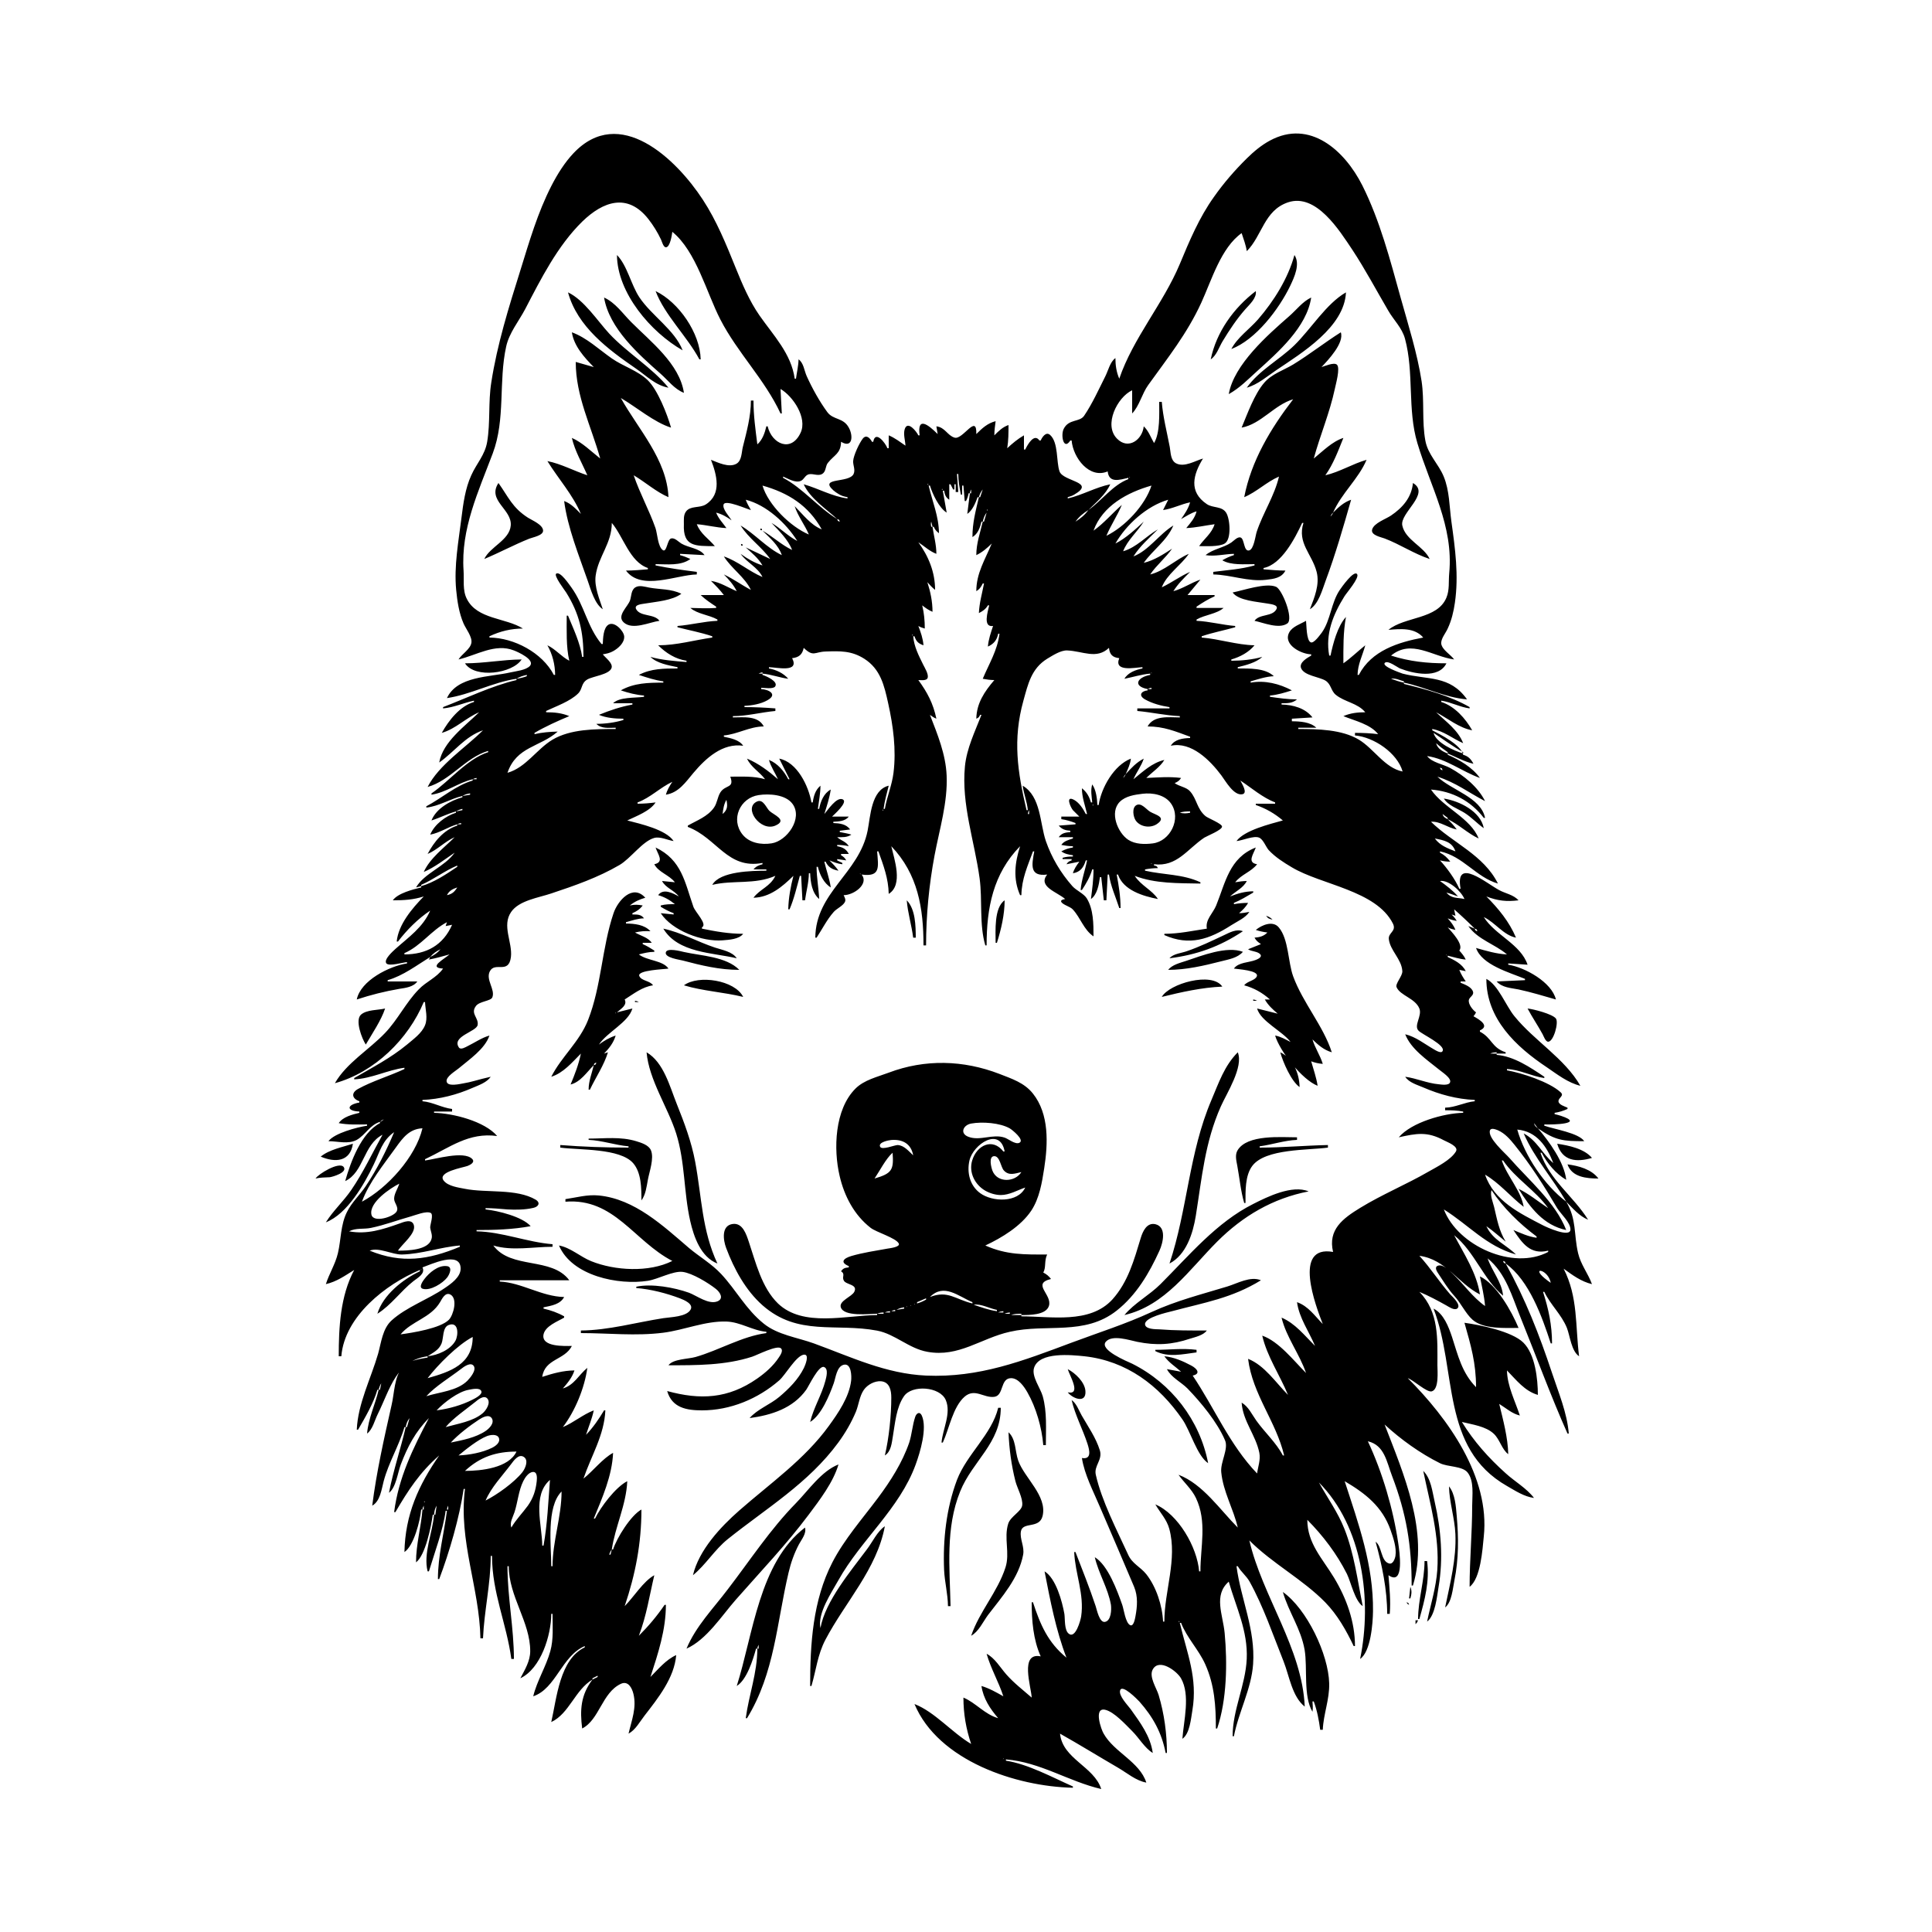<?xml version="1.0" encoding="UTF-8"?>
<svg xmlns="http://www.w3.org/2000/svg" xmlns:xlink="http://www.w3.org/1999/xlink" width="1500pt" height="1500pt" viewBox="0 0 1500 1500" version="1.1">
<g id="surface1">
<path style=" stroke:none;fill-rule:nonzero;fill:rgb(0%,0%,0%);fill-opacity:1;" d="M 869 294 C 866.812 289 866 283.574 866 278 C 861.828 281.059 860.512 287.461 858.242 292 C 853.219 302.047 848 313.539 841.738 322.758 C 838.188 328 829.844 325.031 825.84 333 C 823.383 338 825.789 350.047 831 342 L 832 342 C 833.195 355.57 845.863 372 860 366 C 861 375.391 869.246 372.543 876 371 L 876 372 C 863.734 376.719 855.5 388.605 845 396 C 851 390 858.453 384 862 376 C 850.539 378.371 840.379 384.367 829 387 L 829 386 C 830.789 385.469 832.387 385 834 384.027 C 851.328 374.027 825.453 374 822.617 366 C 820 358.719 821.887 343.516 815.258 337.66 C 812 334.832 809 339.645 808 342 L 807 342 C 802.941 336.02 797.789 345.242 796 349 L 795 349 L 795 338 C 790.223 340.746 786 344.273 782 348 C 783 342 783 336.082 783 330 C 778.406 331.562 775.406 334.625 772 338 C 772 334.266 772.531 330.695 773 327 C 766.664 328.602 762.551 332.484 758 337 C 758.512 320.66 747.559 341.645 741.172 339.793 C 735.543 338.164 733.785 331.758 727 331 L 728 337 C 720.539 329.562 712 323.055 714 338 L 713 338 C 711.629 335.07 704.672 326.18 702.434 333.148 C 701.168 337.094 702.828 342 703 346 C 698.688 343.062 694.855 340.035 690 338 L 690 348 L 689 348 C 687.355 343.758 679.559 333.762 678 343 L 677 343 C 675.676 340.48 672.84 337.066 670 340.363 C 667.277 343.73 662.602 353.652 662.387 358 C 662.223 361.309 664.254 364.68 662.73 368 C 659.195 375.355 635.562 370.336 647 380.672 C 648.219 381.754 649.613 382.691 650.996 383.516 C 653.27 385 655.434 385.535 658 386 L 658 387 C 646 385.402 635.43 379.246 624 376 C 629 387 641.34 395.023 650 403 C 635.191 394 623.289 379 608 371 L 608 370 C 611.812 371.562 617.465 375.191 621.699 373.383 C 624.402 372.227 624.922 369 628 368.219 C 631.719 367.457 636 370.348 639.258 367.258 C 641.371 365.176 640.914 361.703 642.742 359.391 C 647.738 353.062 652.781 352.246 653 343 C 662 348.449 662.559 338.27 659 332 C 654.703 324.051 647 326.238 642.359 320 C 636.219 311.645 630.551 301.406 626.312 292 C 624.379 287.715 623.961 281.766 620 279 C 619.895 284.109 618.652 289 618 294 L 617 294 C 614.398 274.699 600.434 260.336 589.723 245 C 581.914 233.824 576.297 220.598 571.199 208 C 563.84 189.801 556.438 171.488 545.656 155 C 524.941 123.328 481 81 445.172 119.039 C 438.359 126.266 432.797 135.199 428.258 144 C 417.449 165 410.938 187.59 403.977 210 C 395 238.613 386 267.328 381.426 297 C 379 312.242 380.781 327.781 378.246 343 C 376.523 353.34 370 359.812 365.902 369 C 361.211 379.211 359.66 391 358.285 402 C 356 420.359 352.398 439.449 354.172 458 C 355 466.734 356.402 476 359.871 484 C 361.641 488.133 366.715 494.355 366 499 C 365.254 504 358.562 507.762 356 512 C 369.941 508.773 384.465 499.223 399 505 C 402 506.121 415.637 512.203 411.453 517 C 408.273 520.41 400.406 521.098 396 522.113 C 380.188 525.75 355 524.785 347 542 C 365.398 539.293 382.547 529.715 401 527 L 401 528 C 381.988 532.402 362.281 542 344 549 L 344 550 C 352.273 549.324 359.906 545.676 368 544 L 368 545 C 357 548.266 348.387 559.336 343 569 C 353.695 566 361.777 557.277 372 553 C 361 563.82 343.922 575.816 341 592 C 352.699 583.789 361 571.762 375 567 C 361.398 580.602 340.828 593.707 332 611 C 349.781 606 361.293 588.211 379 583 L 379 584 C 362.672 589.203 349 606.422 335 616 L 335 617 C 346.379 615.297 355.848 607.645 367 605 L 367 606 C 354 609.738 342.898 619.762 331 626 L 331 627 C 340.746 626.023 349.488 620.203 359 618 L 359 619 C 349.762 621.547 338.605 627.719 335 637 C 341.391 635 347.488 631.781 354 630 L 354 631 C 345.836 633.602 337.379 640.027 334 648 C 341.371 646.688 347.793 642.059 355 640 L 355 641 C 344.438 644.367 337 653.539 332 663 C 339.613 659.781 345.375 653.332 353 650 C 344.906 658.094 333.73 666.391 329 677 C 337.383 673.473 345.438 667.098 353 662 C 345.266 673 329.586 677.793 323 689 L 327 688 L 327 689 C 320.711 690.492 308.715 693.555 305 699 C 313.516 699 320.836 698.609 329 696 C 320 705.254 309.328 717.73 308 731 L 309 731 C 315.816 722.055 324.605 713.215 334 707 C 328.426 720 317.191 727.648 307 736.754 C 305.215 738.445 297.633 745 300 748 C 302.211 750.492 312.902 747.133 316 747 L 316 748 C 302.336 750.047 279.926 761.305 277 776 C 288 772.383 298.48 769.754 310 767.75 C 314.863 767 321 766.297 324 762 L 301 762 L 301 761 C 312.984 757.547 323.516 749.465 334 743 L 333 745 C 338.383 744 343.711 742.488 349 741 C 345 744.598 331.926 751.34 344 752 C 338.965 759.129 331 762.012 325.172 768.094 C 315.172 778.305 308.863 791.641 298.961 802 C 286.582 815 269 825.285 260 841 C 290.934 832.473 317 806.703 329 778 L 330 778 C 330.25 784 332.289 790.32 329.992 796 C 327.461 802.246 321 806.754 316 811 C 303.203 821.559 289.23 828.695 275 837 L 275 838 C 288.48 837.422 300.738 830.785 314 829 L 314 830 C 302.484 835.375 289 839.379 278 845.441 C 272.289 848.598 273.414 853.035 279 855 L 279 856 C 269.27 857.676 268.57 862.523 279 863 L 279 864 C 273.582 865.285 266.168 867.168 263 872 C 270.457 873.387 277.488 873.062 285 873 L 285 874 C 277.344 875.148 259.695 879.742 255 886 C 262.207 886.02 270.277 888.602 276.984 885 C 283.918 881 286.941 873.574 295 871 L 295 872 C 280.477 879.555 272.234 902.09 268 917 C 282.566 910.148 282 888.742 297 881 C 289 895.293 281.91 910.52 272.652 924 C 266.645 932.754 258.629 940 253 949 C 269.68 942.539 282.809 919.422 290.215 904 C 294.867 894.316 296.742 885.457 306 879 C 300 893.324 292.555 908.102 283.91 921 C 279.336 927.828 273 933.605 269.379 941 C 264.348 951 264.867 962.348 262.348 973 C 260.32 981.559 255.602 988.777 253 997 C 261.504 995.031 267.711 990.5 275 986 C 264.203 1006.25 263 1030.523 263 1053 L 265 1053 C 267.523 1022.078 299.426 997.121 326 986 L 326 987 C 312.793 993.246 297.273 1005.48 293 1020 C 303.75 1013.277 311 1002.539 321 994.664 C 324.438 992 330.41 988.832 328 984 C 333.887 982 357.672 970.566 357.637 985.004 C 357.621 991.688 349.867 997 345 1000.254 C 332.191 1009 315.449 1014.816 304 1025.211 C 296.992 1031.637 296 1042.281 293.574 1051 C 288 1070.23 277.871 1089.766 277 1110 L 278 1110 C 283.531 1100.523 289.961 1089.555 293 1079 L 294 1079 C 291.367 1090.379 285.961 1101.246 285 1113 C 289.234 1110 290.91 1102.672 293.246 1098 C 303 1078.262 307.512 1056.297 332 1053 L 332 1054 C 326 1055 316.754 1056.43 312.637 1061.227 C 306 1068.809 306.258 1081.691 304 1091 C 298.199 1116.742 292.312 1142.805 289 1169 C 295.23 1165.465 296.176 1156.438 297.883 1150 C 301.754 1135.426 309.863 1122.363 314 1108 L 315 1108 C 311 1125.125 305.363 1141.66 302 1159 C 307.422 1155 308.816 1143.254 311.191 1137 C 316.434 1123.203 322.496 1111.59 333 1101 C 320.621 1124.504 309.457 1147.234 306 1174 L 307 1174 C 316.883 1157.066 326 1143.055 341 1130 C 324.852 1153.195 314.602 1176 314 1205 C 321.352 1200.145 326.258 1180.523 327 1172 L 328 1172 C 326.902 1185.773 323 1199.059 323 1213 C 330.305 1207.516 334.793 1185 336 1176 L 337 1176 C 335.863 1190 328.488 1206.102 332 1220 L 333 1220 C 337.453 1205.344 343.965 1188.105 346 1173 L 347 1173 C 344.691 1191 340 1207.832 340 1226 L 341 1226 C 348.938 1205 356.719 1178.211 360 1156 L 361 1156 C 355.883 1196.496 372.18 1232.273 373 1272 L 375 1272 C 375.918 1250.602 381 1229.488 381 1208 L 382 1208 C 382 1236.543 393.285 1260.449 397 1288 L 399 1288 C 399 1264 394 1240.023 394 1216 L 395 1216 C 395 1239.457 411.734 1259.406 411.66 1282 C 411.637 1289.691 407.453 1296.434 404 1303 C 420 1295.48 427.953 1269.496 428 1253 L 429 1253 C 429 1262.652 429.859 1272.605 427.254 1282 C 423.91 1294.062 416.875 1305 414 1317 C 431.715 1311 435.992 1285.77 454 1278 L 454 1279 C 434.508 1288.281 432.281 1318.316 428 1337 C 442 1330.465 446.445 1312 460 1304 C 450.887 1316 450.176 1327.566 452 1342 C 465.395 1335.156 467.387 1314.219 482 1307.336 C 487.605 1304.699 490.609 1310.387 491.762 1315 C 494.453 1325.816 490.406 1335.594 488 1346 C 493.422 1343.078 496.707 1336.801 500.426 1332 C 510.887 1318.492 523.555 1302.688 525 1285 C 517 1288.605 511 1296 505 1302 C 510.949 1283.715 516.996 1265.445 517 1246 L 516 1246 C 510 1254.785 503.492 1262.508 496 1270 C 502 1254.32 504.176 1239.07 508 1223 C 499.504 1227.645 492 1240 485 1247 C 493.371 1222.258 498 1198.215 498 1172 C 489.738 1176.52 478.848 1194.062 476 1203 L 475 1203 C 477.645 1185.098 486.211 1168.43 487 1150 C 477.961 1154.59 466.352 1170 462 1179 L 461 1179 C 467.645 1162.805 475.238 1145.766 476 1128 C 467.891 1132.344 460.457 1142.082 453 1148 C 459 1130.32 469.172 1114.211 470 1095 L 469 1095 C 464.805 1102 460.582 1108.168 455 1114 C 457 1107.656 459.637 1101.59 461 1095 C 452.543 1098.207 445.438 1104.488 437 1108 C 446.496 1095.547 453.902 1077.559 456 1062 C 449.27 1067.477 445.891 1075.359 437 1078 C 440.691 1073.73 444.266 1069.43 446 1064 C 437.277 1064.07 429.23 1066.324 421 1069 C 422.961 1054.805 438.355 1056.109 444 1045 C 438.406 1045 420 1046 422 1036 C 423.445 1029.449 432.898 1026.008 438 1023 L 438 1022 C 433 1019.16 427.594 1017.293 422 1016 L 422 1015 C 427.941 1013.77 434.988 1012.754 438 1007 C 420.586 1006.641 405 995.785 388 995 L 388 994 L 442 994 C 428.312 975.578 396.867 985.785 383 967 C 397.582 971.43 414 968 429 968 L 429 966 C 409.203 964.426 389.953 956.41 370 956 L 370 955 C 384 955 398 954.582 412 952 C 405.586 944.652 386.609 940 377 939 L 377 938 C 382.758 938 388.281 938.52 394 939 C 400.523 939.355 407.602 939.293 413.996 937.812 C 417.852 937 420 934 415.922 931.441 C 401 922.621 377.484 926.332 361 923 C 355.961 922 347.848 921 344.465 916.613 C 339.227 909.832 359.492 906.523 362.996 905.234 C 365 904.457 369.203 902.363 366.535 899.727 C 360 893.297 337.996 900 330 901 L 330 900 C 349.477 890.785 363.812 879.012 386 882 C 376.223 870.512 351.633 864.301 337 864 L 337 863 L 351 863 L 351 861 C 343 860 335.961 855.695 328 855 L 328 854 C 341.504 853.422 354.617 850 367 844.574 C 371.746 842.543 378 840.41 381 836 C 376.613 837 372.309 838.074 368 839.289 C 365.355 840.035 362.711 840.621 360 841.078 C 357.441 841.512 347.457 844 346.77 839.695 C 346 836 353.598 831.605 356 829.574 C 364.211 822.637 376.422 814.531 380 804 C 373.852 805.77 368.703 809.449 363 812.238 C 361.48 813 357.727 815.336 356.316 813.293 C 350.32 804.605 369.984 801.031 370.84 795.785 C 371.766 790.102 365 787.082 369.52 781.043 C 372.199 777.379 381 777.246 382.223 774.398 C 384.746 768.305 376.871 760.695 380.332 754.074 C 384.355 746.379 394.969 756.727 396.684 743 C 398 731.586 389.457 718.668 396.855 708.039 C 403 699.066 418.219 697 428 693.668 C 446.273 687.574 464.301 681.324 481 671.574 C 489.66 666.516 498.918 653 508 650.555 C 512.754 649.336 518.301 652.309 523 653 C 517 644 497 639.613 487 637 C 494 633.633 504.641 629.797 509 623 C 504.285 623.598 499.762 624 495 624 L 495 623 C 504.887 619.383 512.504 611.441 522 607 C 519.871 610.23 518 613.277 517 617 C 526.961 615.445 532.352 607.215 538.438 600 C 548 588.672 561 576.723 577 579 C 573.934 574.355 567.203 573.09 562 572 L 562 571 C 572.715 570.059 581.91 564.094 593 564 C 588.523 555.391 577.258 557 569 557 L 569 556 C 580 556 590.945 553 602 552 L 602 550 C 593.945 549.363 586 549 578 549 L 578 548 C 583.965 547.742 590.734 546.609 595.98 543.582 C 604 539 596.719 535.266 591 535 L 591 534 C 593.336 534 600.316 535.152 601.824 533 C 604.578 529 594.449 524.727 592 524 L 592 523 C 598.766 523.59 605.238 526.129 612 527 C 608.27 522.648 602.617 520 597 519 L 597 518 C 603 518.051 621 522.559 615 511 C 620.234 510.414 622.938 508.211 624 503 C 631.562 510.316 632.422 506.102 641 505.828 C 652.262 505.465 661 505.109 671 511.438 C 683.633 519.492 686.523 532.188 689.574 546 C 693.492 563.73 695.938 582 693.715 600 C 692.527 609.676 688.629 618.531 687 628 L 686 628 C 686.812 622 688.473 616 690 610 C 676.352 613.312 675.844 633.785 673.602 645 C 667 678 633.293 692.754 633 728 L 634 728 C 638.406 721.344 641.984 714.031 647.301 708.016 C 649.621 705.387 654.199 703.469 655.867 700.512 C 656.961 698.57 655.797 696.754 655 695 C 663 695 674.789 686.336 669 679 C 683.836 681 681.969 673.25 681 661 L 682 661 C 686 672.164 689.75 682 690 694 C 701.402 687 694.316 667.129 692 657 C 712.734 678.68 717 705.188 717 734 L 719 734 C 719 710.734 721.293 687 725.609 664 C 729.453 643.629 735.879 623 734.961 602 C 734.238 585.535 727.871 570.137 722 555 C 723.77 556.348 724.98 557.121 727 558 C 724.578 546.273 720 537.578 713 528 C 714.84 528 719.371 528.699 720.188 526.398 C 721.203 523.531 717.941 518.477 716.742 516 C 713.297 509 709.656 502.016 709 494 L 710 494 C 711.352 498 713 499.648 717 501 C 716.566 495.684 714.906 491 713 486 C 714.746 487 716 487.453 718 488 C 718 482 717.48 476.004 716 470 C 718.59 472.035 720.969 473.723 724 475 C 723.996 467 722.445 459.641 720 452 C 721.934 454.172 723.742 456.184 726 458 C 725.992 444.289 721 432.047 713 421 C 717.676 424.09 721.723 428 727 430 C 726.996 422.648 725 416.176 724 409 L 725 409 C 726 411.355 726.957 412.375 729 414 C 728.965 401.078 723.867 389.398 721 377 L 722 377 C 724 383.523 729 394.254 735 398 L 732 381 L 733 381 C 733.586 384.203 734.258 386.184 737 388 L 737 376 L 738 376 L 740 380 L 741 380 L 741 376 L 742 376 L 742 382 L 744 382 L 743 368 L 744 368 C 744 373.375 745 378.723 746 384 L 747 384 L 747 377 L 748 377 L 749 389 L 750 389 C 751 387 751.602 385.301 752 383 L 753 383 L 751 399 C 755 396.297 757.344 390.551 759 386 L 760 386 C 757.496 396.816 755 405.75 755 417 C 759.305 414.367 760.871 409.75 762 405 L 763 405 C 760.961 413.82 758 421.812 758 431 C 762.699 428.762 766.297 425.625 770 422 C 764.816 434.449 758 445.059 758 459 C 760.582 457.43 761.676 455.719 763 453 L 764 453 C 762.52 460.633 760.336 468.203 760 476 C 763 474.453 765.246 473 767 470 L 768 470 C 767 474.703 762.844 487.246 771 486 C 769.277 491.293 767.457 496.422 767 502 C 771.508 500 774 497 775 492 L 776 492 C 774.32 505.219 768 515.062 763 527 C 766 527.562 768.922 528 772 528 C 764.281 537 758.25 546 758 558 C 759.922 557.098 760 557 761 555 L 762 555 C 756.961 568 750.531 581 749.172 595 C 746.312 624.535 756.637 653.082 760.574 682 C 762.863 698.816 760.188 717.719 765 734 L 766 734 C 766 705 771 678.441 792 657 C 787.906 669.797 786.414 682.375 792 695 L 793 695 C 793.266 682.227 797.758 672.66 802 661 L 803 661 C 800.988 671.684 799.273 680.723 813 679 C 805.621 688.375 820.562 692.434 827 698 C 826.195 698.203 823 698.59 824 700.328 C 825.473 702.629 830.762 703.789 832.859 706.023 C 839 712.609 841.305 721.746 849 727 C 849 717.324 849 706 843.758 697.465 C 841.41 693.738 835.633 691.402 832.59 688 C 823.484 677.656 816.539 666.008 812 653 C 807.262 639 808.215 618.395 794 610 C 794.867 616.441 797.438 622.531 798 629 L 797 629 C 790 599.246 786.172 574.23 794.574 544 C 798.172 531.062 800.746 519.074 813 511.469 C 817.195 509 823.453 504.785 828.574 505 C 840.656 505.492 851.328 512.168 861 503 C 861.586 508.227 863.773 510.414 869 511 C 864.535 522 881.211 518.246 887 518 L 887 519 C 881.758 520 875.707 522.23 873 527 C 879.645 525.711 886.254 523.551 893 523 L 893 524 C 882.852 525.809 879.285 532.719 891 535 L 891 536 C 885.844 536.594 883.719 540 889 543.016 C 894.586 546.199 901.734 548.078 908 549 L 908 550 L 883 550 L 883 552 C 894 553 904.996 555.527 916 556 L 916 557 C 907.461 557 895.84 555.184 891 564 C 903.621 564 912.441 567.793 924 572 L 924 573 C 918.461 573.117 911.973 574 909 579 C 925 575.52 939.594 590.445 948.254 602 C 951.5 606.328 957.938 618.125 964.68 616.621 C 969 615.629 963.969 608.09 963 606 C 971.52 611.637 980.461 619.387 990 623 L 990 624 L 975 624 L 975 625 C 982.789 627.652 989.742 631.664 996 637 C 986 639.801 966.211 644.562 960 653 C 964.629 652.633 973.43 648.559 977.609 650.352 C 980.82 651.73 982.77 657.441 985 660 C 990.172 665.547 996.586 669.582 1003 673.395 C 1025.719 687 1068.438 691.281 1081.422 717 C 1084.496 723.09 1077.73 724.027 1078.285 729.105 C 1079.25 738 1088.203 744.594 1088.773 754 C 1089 757.812 1083 763.82 1084.332 766.531 C 1087.219 773.051 1098.73 775 1101.992 783 C 1104.297 788.723 1097.398 796.18 1101.336 800.215 C 1103.902 803 1122.711 811.492 1120 816.086 C 1118.898 818.289 1114.266 815.266 1112.996 814.535 C 1105.742 810.359 1099.277 805 1091 803 C 1095.438 814.477 1107.738 822.707 1117 830.195 C 1119 832 1127.258 837 1125.793 840.398 C 1124.766 843 1119 842.027 1117 841.828 C 1108 841 1099.809 837.188 1091 836 C 1093.969 840.531 1100.18 842.203 1105 844.281 C 1117.703 849.758 1131 853.402 1145 854 L 1145 855 C 1137 855.793 1130 859.832 1122 860 L 1122 862 C 1126.77 862 1131.301 862.129 1136 863 L 1136 864 C 1121 864.309 1095.926 871.336 1086 883 C 1099.699 880 1108 878.297 1121 885.309 C 1123.656 886.742 1132.777 890 1130.363 894.016 C 1126.398 900.633 1115.516 906 1109 909.715 C 1091.703 919.699 1073 927.387 1056 937.812 C 1042.539 946.055 1030.883 954.707 1035 972 C 1003.352 966.387 1021.578 1014.023 1027 1028 C 1020.836 1021.703 1015.695 1014 1007 1011 C 1008.668 1023.328 1016.305 1033.723 1021 1045 C 1013 1037.035 1005.578 1027.434 995 1023 C 998.586 1038.094 1009 1051.254 1014 1066 C 1004.645 1056.645 992.75 1041.328 980 1037 C 983.762 1053.246 993.711 1067.668 1000 1083 C 990.633 1073.605 981.766 1060 969 1055 C 972.52 1082.816 990.738 1103.57 997 1130 L 996 1130 C 990.934 1120.219 981.863 1112.008 975.426 1103 C 972 1098.203 969.273 1092 964 1089 C 965 1103.508 975 1114.152 977.754 1128 C 978.801 1133.438 976.719 1138.66 976 1144 C 954.574 1121.613 943 1093.305 926 1068 C 932.516 1066.574 929.383 1062.613 924.996 1060.262 C 918.586 1056.828 911.285 1053.637 904 1053 C 907.523 1058 912.582 1061 917 1065 L 906 1063 C 909.262 1069.426 916.957 1073 921.961 1078.016 C 932.57 1089 944.984 1104.059 951 1118 C 954.172 1124.805 947.391 1135 948.172 1143 C 949.641 1158.191 957.605 1171.328 961 1186 C 947.219 1172.211 933.863 1152.148 915 1145 C 919.336 1151.16 925.203 1156.078 928.508 1163 C 937.316 1181.465 932 1200.73 932 1220 L 931 1220 C 929.508 1201.258 914.785 1175.531 897 1168 C 900.727 1174.477 905.836 1179.594 907.84 1187 C 914.23 1210.586 904 1235.234 904 1259 L 903 1259 C 902.473 1246.715 897.727 1232 889.957 1222.184 C 885.348 1216.453 879 1214.082 875.867 1207 C 867.18 1188 855.359 1165.387 850.777 1145 C 849.172 1138 856.242 1133.473 853.906 1126 C 850.852 1116.23 844.891 1107.789 839.852 1099 C 837.57 1095.027 835.812 1089.598 832 1087 C 834.719 1098.746 840.617 1109.562 844.328 1121 C 846 1126.164 847.613 1133.281 840 1132 C 841.922 1144.816 849 1158.137 854 1170 C 863 1191 872 1211.703 880.52 1232 C 883.602 1239.461 883 1247.277 881.551 1255 C 881.246 1256.477 880.207 1263.039 877.516 1261.793 C 873.785 1260.07 872.578 1249.57 871.309 1246 C 867.41 1235.047 860.262 1215.227 850 1209 C 852.938 1221.684 860.277 1233.094 862.535 1246 C 863 1249.559 862.77 1258.359 857.891 1259.219 C 853.555 1260 851.609 1249.824 850.668 1247 C 845.934 1232.805 840.41 1219 835 1205 L 834 1205 C 834.738 1222 842 1237.688 839.41 1255 C 838.941 1258 835 1272.68 829.738 1268.363 C 826.184 1265.531 827 1257.031 826.383 1253 C 824.629 1243.27 819.855 1225.414 811 1220 C 815.309 1242.211 819.852 1266 828 1287 C 813.617 1275.285 807.605 1261.223 802 1244 L 801 1244 C 801 1258.191 802.176 1273 808 1286 C 791.461 1282.598 800.645 1309.699 801 1318 C 794.27 1312.125 787.215 1306.734 781.285 1300 C 776.637 1294.719 772.34 1287.211 766 1284 C 769.258 1295.48 775.316 1305.695 779 1317 C 773.652 1314 767.965 1310.719 762 1309 C 763.434 1318.715 768.684 1326.699 775 1334 C 764.438 1331 757.777 1322.141 748 1318 C 748 1330.465 750 1342.176 754 1354 C 739.203 1345.273 725.73 1329.082 710 1323 C 728.438 1367.055 788.91 1387.09 833 1388 L 833 1387 C 817.309 1380.043 797.969 1369.539 781 1367 L 781 1366 C 807.707 1368.125 829.664 1383.137 855 1389 C 849.383 1371.406 825 1365.68 823 1346 C 838 1354.434 852.988 1363.707 868 1372.426 C 875 1376.492 881.898 1382.539 890 1384 C 884.836 1367.824 865 1360.469 856.879 1346 C 855 1343 848.859 1325.492 858 1327.457 C 865 1329 874 1339.062 879 1344.004 C 884.242 1349.191 888.762 1357.227 895 1361 C 893.254 1348.051 885.266 1337.383 877.859 1327 C 875.641 1324 868.348 1316.586 869.664 1312.371 C 871.254 1307.309 883 1319.406 884.57 1321.039 C 895.199 1333 902 1345.395 905 1361 L 906 1361 C 906 1346 903.926 1330.574 899.562 1316 C 897.938 1310.574 891.848 1301.773 895 1296.133 C 900 1287.145 913.715 1297.453 916.91 1303 C 924.352 1316 919 1336.059 918 1350 C 923.758 1346.059 924.621 1334.488 925.75 1328 C 930 1302.738 921.629 1283.758 916 1260 L 917 1260 C 921.324 1271.41 930.609 1280.723 935.688 1292 C 942.996 1308.227 944 1324.535 944 1342 L 945 1342 C 952.539 1319.73 953 1291.262 950.828 1268 C 949.441 1253.426 941.973 1238.547 954 1228 C 959.801 1248.141 968.91 1266.254 967.961 1288 C 967 1308.52 957 1327.434 957 1348 L 958 1348 C 961.656 1329.148 971.586 1311.27 972.91 1292 C 974.773 1265 963.512 1242.086 960 1216 L 961 1216 C 963.52 1220.402 967.691 1223.492 970.203 1228 C 981 1247.504 988.332 1269.312 996.602 1290 C 1001 1301.109 1003.184 1317.297 1013 1325 C 1011 1279.598 980 1239.23 970 1196 C 987.996 1214 1011.211 1226 1028.91 1244.039 C 1038.406 1253.793 1045.191 1265.801 1051 1278 L 1052 1278 C 1052 1259.207 1045.461 1241.004 1035.797 1225 C 1026.789 1210.086 1015 1198.32 1015 1180 C 1027.219 1192.32 1037.938 1206.473 1045.754 1222 C 1049 1228.766 1051.855 1242.797 1058 1247 C 1054 1227 1051.355 1206.086 1043.797 1187 C 1038.68 1174.082 1030.703 1163.039 1024 1151 C 1058 1185.117 1065.41 1242.387 1056 1288 C 1064.254 1282.352 1065.887 1260.32 1065.996 1251 C 1066.422 1215.379 1054.883 1183.438 1044 1150 C 1060 1159.41 1073.25 1169.676 1079.656 1188 C 1081.746 1194 1084.395 1201.566 1083.426 1208 C 1083 1210.363 1081.398 1215 1078.195 1213.793 C 1072 1211.793 1073 1200.496 1068 1197 C 1073 1215.02 1077 1234.266 1077 1253 L 1079 1253 C 1079.82 1242.617 1078.816 1233.352 1078 1223 C 1090.758 1231.793 1086.465 1204 1085.578 1198 C 1081.652 1171.473 1073.379 1143.332 1062 1119 C 1075 1122 1076.625 1135.16 1080.812 1146 C 1092 1175.316 1096 1200 1096 1231 L 1097 1231 C 1109.613 1189.488 1089.68 1144.051 1075 1106 C 1087.621 1117.59 1102.617 1128.406 1118 1136.031 C 1123.961 1139 1135.262 1138.137 1139.348 1143.148 C 1144.707 1149.727 1143 1161.141 1143 1169 C 1143 1190.066 1141 1211 1141 1232 C 1149.582 1225.555 1151 1203.027 1152 1193 C 1157 1146.57 1124 1101 1093 1070 C 1097.496 1071.535 1107.867 1081.328 1111.621 1080.246 C 1117.43 1078.574 1116 1064.426 1116 1060 C 1116 1039.574 1117.359 1018.73 1102 1003 C 1109.219 1006.004 1116.18 1009.77 1123 1013.574 C 1124.965 1014.672 1129 1017.535 1131.344 1016 C 1134.906 1013.289 1127.605 1006.711 1126 1005 C 1117.527 995.406 1110.824 984.668 1102 975 C 1122.676 977.785 1131.785 996.211 1149 1005 C 1146.547 988.383 1136.668 973.559 1129 959 C 1145 972.055 1151.77 993.41 1167 1006 C 1166 995.324 1158.426 987 1155 977 C 1169.234 988.625 1173.91 1006.559 1180.602 1023 C 1192.758 1053 1203.902 1083.59 1217 1113 L 1218 1113 C 1216.723 1097 1210 1081.133 1205 1066 C 1194.93 1035.785 1184.504 1009 1169 981 C 1187.25 994 1197.336 1022.52 1204 1043 L 1205 1043 C 1205 1029.051 1202.309 1016.242 1198 1003 L 1199 1003 C 1203.762 1013.012 1212.305 1020.539 1216.547 1031 C 1219 1037.402 1220 1049 1226 1053 C 1223 1029.344 1225.281 1007.051 1214 985 C 1220.914 990 1227.594 995.004 1236 997 C 1232.949 988.668 1227.316 981.828 1225.234 973 C 1221.781 958.328 1224.199 946.621 1216 933 C 1221.188 938.188 1226 944.094 1233 947 C 1221.527 928.641 1203 916.102 1196 895 L 1197 895 C 1201.18 903.184 1208 911.383 1216 916 C 1214.531 902.469 1202.688 886.043 1194 876 C 1207.73 885.555 1213.73 886.047 1230 886 C 1225.598 879.57 1206.562 876.707 1199 874 L 1199 873 C 1205.777 873.289 1230.762 872.598 1212 866.359 C 1210.359 865.805 1208.703 865.395 1207 865 L 1207 864 C 1210.555 863.477 1213.719 862.453 1217 861 L 1217 860 C 1215 859.066 1210 857.68 1210 855 C 1209.969 852.09 1214.797 850.816 1211.621 848 C 1202.953 840.023 1181.434 833 1170 831 L 1170 830 C 1180 830.441 1189 835.539 1199 837 L 1199 836 C 1188 828.66 1175.43 820.098 1162 819 L 1162 818 L 1169 818 L 1169 817 C 1158 813.43 1158.387 805.797 1149 801 L 1149 800 C 1157 796.492 1148.508 791.512 1144 789 C 1145 787.812 1145.34 787.395 1146 786 C 1143.547 784.285 1139.641 779.496 1140.457 776.211 C 1141 774 1144.484 772.738 1143.652 770 C 1142.547 766.207 1137.199 764.344 1134 763 L 1134 762 L 1138 762 C 1136 759.016 1134.258 756.273 1133 753 L 1138 754 C 1135.289 748.453 1129.441 745.543 1124 743 L 1124 742 C 1128.695 743.078 1133.172 744.605 1138 745 C 1136.699 742.18 1135 740.277 1133 738 C 1136.773 733.418 1126.984 723.449 1124 720 C 1126 721 1127.828 721.535 1130 722 C 1128.609 718.406 1126.59 716 1124 713 C 1126.355 714 1128.531 714.574 1131 715 C 1129.875 713 1128.664 711.656 1127 710 L 1130 711 L 1129 706 C 1134.531 710.832 1139.805 715.805 1145 721 L 1140 719 C 1147.547 729.68 1160.379 732.82 1170 741 C 1161.871 740.648 1153.801 738.195 1146 736 C 1150.5 749.227 1172.172 755.074 1184 760 L 1184 761 L 1162 762 C 1166.262 766.832 1172.977 767 1179 768.211 C 1188.773 770.293 1198.391 773.273 1208 776 C 1204.805 762.555 1183.902 751 1171 749 L 1171 748 L 1186 749 C 1180.664 733 1160.801 726.07 1152 712 C 1160.871 716.215 1167.277 726.066 1177 728 C 1171.895 715.738 1163.305 705.332 1154 696 C 1162.805 699.391 1169.684 700.18 1179 699 C 1174.992 694.617 1169 693.809 1164 691.109 C 1154.516 686.113 1129.309 664.715 1134 690 L 1133 690 C 1129.727 682.551 1123.535 674 1118 668 C 1120.711 668.648 1123.215 669 1126 669 C 1123.727 666 1121.453 663.797 1118 662 L 1118 661 C 1136 664.75 1146 681.102 1163 686 C 1151.887 663.691 1127.855 654.496 1111 638 C 1118.285 637.52 1124 642.754 1131 644 C 1128.926 641.047 1126.547 638.562 1124 636 C 1132.57 640.055 1139.465 647 1148 651 C 1141.883 635.215 1120.688 627.164 1111 613 C 1127.52 614.305 1141.914 621.762 1152 635 L 1153 635 C 1149.793 619 1126.691 613.465 1116 603 C 1130.445 607.617 1139.973 615.25 1153 622 C 1147.52 611.004 1136.629 602.152 1126 596.312 C 1120.598 593.344 1111.625 592 1108 587 C 1123.246 589.254 1134.98 599 1149 604 C 1143 595.668 1133.258 590 1124 586 L 1124 585 C 1130.711 587.797 1136.848 591.344 1144 593 C 1142 589.273 1140 587.156 1136 586 C 1134.68 578.613 1118.512 570.324 1112 567 L 1112 566 C 1120.973 567.547 1127.824 573.477 1136 577 C 1132 566.809 1122.625 560.297 1115 553 C 1123.953 557.715 1132.898 565.199 1143 567 C 1137.73 557.75 1129.406 548.316 1119 545 L 1119 544 C 1126.562 545.117 1133.438 549 1141 550 L 1141 549 C 1126.262 540.43 1106.539 535 1090 531 L 1090 530 C 1106.414 533.398 1122 541.625 1139 543 C 1125.598 524.023 1108.34 528 1089 523 C 1087.43 522.434 1071.934 517.141 1075.352 514.492 C 1077.766 512.621 1084.711 518 1087 519 C 1097.246 523 1116.926 527.348 1123 515 C 1108 515 1094.363 513.594 1080 509 C 1095.879 496 1112 509.719 1129 512 C 1126.297 508.242 1119.918 504.711 1119 500 C 1118.449 496 1122.496 491.512 1124 488 C 1126.965 481.715 1128.586 474.809 1129.57 468 C 1132.648 446.762 1129.797 426.059 1126.871 405 C 1125.25 393.34 1125.453 381.066 1120.906 370 C 1116.805 360.016 1108.598 353 1106.617 342 C 1103.883 327 1106 311.215 1103.727 296 C 1100.344 274.086 1093.355 252.332 1087.426 231 C 1079.266 201.652 1071.422 171.383 1057.73 144 C 1044 116.758 1017 92.414 986 109.121 C 979.332 112.707 973.359 117.707 968 123.004 C 958.57 132.32 950 142.203 942.426 153 C 931 169 923.48 187 915.988 205 C 903 236 879.758 262.41 869 294 M 522 180 C 540.523 195.09 548.555 227.27 559.258 248 C 572.641 274 593.676 294.477 606 321 L 607 321 L 606 302 C 615.633 307.613 627 324.387 621.582 336 C 614.246 351.68 599.238 344.629 596 331 L 595 331 C 593.766 336.219 592 341.418 588 345 C 586.539 333.516 585 322.613 585 311 L 583 311 C 582.992 323.309 579.715 335.145 576.746 347 C 575.711 351.137 576 357.523 571.852 360 C 566 363.398 557.508 359.125 552 357 C 556.406 368.422 560.68 383.57 547.961 391.656 C 543.281 394.629 536 392.477 532.602 397.148 C 530.5 400 531 403.719 530.961 407 C 530.191 424.434 539.699 424 555 424 C 550 418.051 543.895 414.523 541 407 C 548.707 407.609 556.262 409.668 564 410 C 561.191 406 557.797 402.641 556 398 C 560.547 399.145 564.219 401.262 568 404 C 566.359 401.117 560.582 395.156 561.816 391.617 C 563.191 387.68 579.973 395.301 583 396 C 581.477 393.391 580 390.785 579 388 C 595 392 610.398 406.246 619 420 C 611.734 416.289 606 410.047 599 406 C 604.875 412.141 611.914 419 615 427 C 606.688 423.066 599.961 416.535 592 412 C 597.66 417.66 604.414 423.207 607 431 C 595.234 425.402 586.301 414.664 575 408 C 581.305 418.082 591.301 424.516 598 434 L 579 425 C 583.824 429.445 588.672 433.242 592 439 C 585.82 437 580.277 433.832 575 430 C 579.809 436.77 588.422 440.484 592 448 C 581.457 443.586 572.922 435.719 562 432 C 567.973 441.547 578 447.758 583 458 C 575.867 454.242 569.293 449.41 562 446 C 565.906 450 569.496 454 572 459 C 565.328 456.223 559.242 452.086 552 451 C 555.527 454.527 559 458 562 462 L 544 462 C 547.719 465.527 551.746 468.184 556 471 L 556 472 C 549 472.543 542.883 472.141 536 472 C 541.508 476.809 550.535 477.324 557 481 L 557 482 C 546.602 482.445 536.371 485.184 526 486 L 526 487 C 534.938 489.316 544.27 491.039 553 494 L 553 495 C 538.895 497 525.375 501 511 501 C 517 507 524.387 511.711 533 513 L 533 514 C 524.238 513.305 513.355 512.469 505 510 C 510 515 519.176 516.59 526 518 L 526 519 C 515.547 519 505.504 519.012 496 524 C 502.242 526.031 508.473 528.121 515 529 L 515 530 C 503.5 530 492.309 530.195 482 536 C 487.891 538 493.816 539.508 500 540 L 500 541 C 493 542 481 541 476 546 L 491 546 L 491 547 C 481.852 548.723 473.605 551.473 465 555 C 470.777 557.438 477.754 558 484 558 L 484 559 C 477.523 561 469.777 562 463 562 C 467 566 472.641 565 478 565 L 478 566 C 462 566 443 566 429 574.258 C 416.641 581.672 408.242 596 394 600 C 401 579.473 419.23 580.137 433 568 C 427 568.121 420.73 568.637 415 570 L 415 569 C 423.562 564.004 432.855 559.809 442 556 C 436.172 553.523 430.277 553.004 424 553 L 424 552 C 431.785 548.312 442.602 544.566 448.801 538.473 C 452.406 535 450.996 530.504 456 527.527 C 460.391 525 472.812 523.785 474.742 518.777 C 476.258 515 470 510.703 468 508 C 470.816 507.578 473.465 507 476 505.582 C 479.965 503.418 485 499.043 484.613 494.004 C 484.203 489.738 477 482.117 472.418 485 C 468.359 487.445 468.18 495.812 468 500 L 467 500 C 455.828 486.492 453.945 470.445 443.57 456 C 442 454 435.176 443.434 431.883 445.348 C 429.555 446.699 438.535 458.328 439.574 460 C 449.875 476.547 453 490.812 453 510 L 452 510 C 450.371 499 445.199 488.234 441 478 L 440 478 C 440 489 439.469 502.359 442 513 C 435.75 509.758 431.434 504.062 425 501 C 429 508.105 430.934 516 431 524 L 430 524 C 421 506.68 399 495.156 380 495 L 380 494 C 388.367 490.086 396.75 488.027 406 488 C 392.688 479.57 370.488 481 362.457 465 C 359 458.297 360.402 450.195 359.91 443 C 357.695 410.672 371.43 381.645 382.574 352 C 392.621 325.273 386.945 296.387 393 269 C 395.398 258.246 402.719 249.559 407.746 240 C 420 216.477 432.77 191 452 172.09 C 468.363 156.191 487.293 149.676 503.332 170 C 507.238 175 510.508 180.309 513.219 186 C 513.852 187.324 515 192 517 192 C 520.297 192 521.656 182.324 522 180 M 1078 489 C 1087.34 488.262 1098.211 487.102 1105 495 C 1085.777 498.57 1064.766 505.078 1055 524 L 1054 524 C 1054.172 515.66 1057.848 509 1060 501 C 1054.277 505.543 1048.945 510.812 1043 515 C 1043 503 1042.777 491 1045 479 C 1038.418 486.289 1035 499.555 1033 509 L 1032 509 C 1028.875 492.176 1035 477.172 1043.812 463 C 1045.457 460.312 1055.578 448.707 1053.695 445.832 C 1051.277 442.145 1041.367 456.297 1040.219 458 C 1033.426 468.035 1033.168 481.227 1026.352 491 C 1025 492.699 1020 500 1017.57 498.652 C 1014.223 497.094 1014.414 485.266 1014 482 C 1009.758 484.477 1003.34 486.434 1000.926 491.043 C 995.848 500.754 1010.805 508 1018 508 L 1018 509 C 1015 510.734 1008.379 514.375 1010.176 518.785 C 1012.523 524.547 1024 525.434 1028.98 528.363 C 1033.555 531.145 1033.223 536.18 1037 539.363 C 1044 545.152 1053.969 545.723 1060 553 C 1053.953 553.004 1048.602 553.59 1043 556 C 1051.875 559.641 1063.891 562.219 1070 570 C 1063.945 569.234 1058 569 1052 569 L 1052 571 C 1066.719 572.293 1084.828 584.559 1089 599 C 1075.188 596.328 1066.613 581.188 1055 574.258 C 1041.688 566.312 1023 566 1008 566 L 1008 565 L 1022 565 C 1017.23 560.473 1009.34 560.051 1003 560 L 1003 558 L 1019 557 C 1013.418 549.773 1003.848 547.184 995 547 L 995 546 C 999.527 546 1003.465 546.074 1007 543 C 999.91 543 993 542 986 541 L 986 540 C 991.836 539.523 997.441 537.777 1003 536 C 993.234 530.801 981.973 528 971 530 L 971 529 C 976.953 527.312 982.781 525.27 989 525 C 982.32 518.543 969.746 519 961 519 L 961 518 C 967 516.543 975.422 514.426 980 510 C 972.777 512.137 963.566 513 956 513 L 956 512 C 962.754 510.055 969.531 506.488 974 501 C 960.207 500.715 946.711 496.09 933 495 L 933 494 C 941.438 491.137 950.402 489.422 959 487 L 959 486 C 948.949 485.207 939 482.434 929 482 L 929 481 C 935.445 477.254 944.539 476.77 950 472 L 929 472 L 929 471 C 933.488 468.027 938 465.133 943 463 L 943 462 L 922 462 L 932 450 C 924.762 452.465 918.328 457 911 459 C 914.562 453.301 919.27 448.73 924 444 C 916.324 447.309 909.574 452.465 902 456 C 905.949 445.801 916.844 439.004 923 430 C 912.598 434.48 904 443.328 893 446 C 897.98 438.719 904.957 433.16 910 426 C 903 430.523 896 435.09 888 437 C 895.227 426.742 905.875 420 911 408 C 900 414.703 891.902 427.391 880 432 C 885 424 892.348 417.652 899 411 C 889.773 416.309 882.457 425 872 428 C 875.34 419.316 883 413 888 405 C 881.352 411.121 874 418 866 422 C 874.398 407.262 890.457 392.766 907 388 L 903 396 C 910.227 395 916.828 391.484 924 390 C 922.57 395 919.809 399 917 403 C 920.988 400.789 924.594 398.297 929 397 C 927.77 402.184 924.289 406 921 410 C 928.398 409.684 935.668 408 943 407 C 940.895 414.082 935 418.152 931 424 C 936.215 424 946.363 424.629 950.852 422 C 956.297 418.75 955 402.785 952 398.109 C 948.664 392.805 941.742 394.59 937 391.41 C 922.637 381.746 926.391 368.445 934 356 C 927.961 357.727 919.438 363.121 913 359.68 C 908.699 357.258 909 351.324 908.195 347 C 906 335.441 902.93 323.742 902 312 L 900 312 C 900 321.188 900.797 336 896 344 C 893.406 339.539 891.801 334.578 888 331 C 886.922 341.473 876 349.43 867.34 340.66 C 856.559 330 867.457 308.387 879 303 L 879 321 C 884.535 315.277 886.637 305.676 891.43 299 C 906.723 277.691 921.621 259.109 932.691 235 C 940.617 217.734 947.973 192.297 964 181 C 965.508 185.637 967.285 190.164 968 195 C 980 183.012 981.438 163.34 1000 157.105 C 1021.926 149.742 1040 179.062 1050 194 C 1060 209.18 1068.516 225.281 1077.73 241 C 1082 248.492 1088.5 254.41 1090.84 263 C 1098 289.48 1092.594 317.785 1100.438 344 C 1110.598 378 1128.664 408.27 1125.172 445 C 1124.559 451.414 1125.523 458 1123 464 C 1116 481 1090.727 478.547 1078 489 M 479 198 C 479.246 227.566 505.395 258 530 272 C 523.898 256.246 505.941 245.047 496.52 231 C 489.949 221.207 487 206.062 479 198 M 1005 198 C 1000 216.297 989 233.797 976.711 248 C 970 255.641 960.707 262 956 271 C 975 263.754 993 240 1001.68 222 C 1004.863 215.281 1009.703 205 1005 198 M 509 226 C 516 244.578 533.43 261.121 543 279 L 544 279 C 543.578 258.641 527 234.629 509 226 M 975 226 C 957.848 239.066 944.379 257.781 940 279 C 944.523 276.035 946.449 269.562 949.203 265 C 954.477 256.27 960.188 247.645 966.949 240 C 970.211 236.312 975.855 231.277 975 226 M 441 227 C 448.316 253.75 472.324 271.426 494 286.348 C 501.953 291.82 509 299.246 519 301 C 506.34 285.449 486.988 274 473 259 C 463.871 249.102 453.34 232.754 441 227 M 968 301 C 976.625 298.512 983.664 292.285 991 287.328 C 1010.773 274 1043.77 254 1045 227 C 1029.73 235.742 1017.641 255.656 1005 268 C 993.289 279.41 977.508 287.5 968 301 M 469 231 C 473 255 495.84 275.148 513 290.285 C 518.812 295.41 523.617 302.141 531 305 C 527.617 282.434 505 265.117 490 250 C 483.375 243.34 477.801 235 469 231 M 954 306 C 962.453 301.289 968.895 294.598 976 288.172 C 992.184 273.527 1014.598 254.027 1018 231 C 1011.352 234.102 1006.504 240.645 1001 245.426 C 984.336 260 958 283.031 954 306 M 444 258 C 445.605 268.703 453.676 277.523 461 285 L 447 281 C 447 307.73 459 330.828 466 356 C 459 350.473 452 343.449 444 340 C 446.414 350.438 451.816 359.289 456 369 C 445.844 365.695 435.441 360 425 358 C 433.52 371.801 444.691 384 451 399 C 447 395.016 443.434 391 438 389 C 440.664 409.633 449.527 431.371 456.344 451 C 458.703 457.797 461.785 469 468 473 C 465.391 465 461.312 455.586 462.453 447 C 464.469 432 475 422 475 406 C 484 416.559 488.84 436.188 503 441 L 503 442 C 497.281 442.449 491.758 443 486 443 C 498 459 525 446.328 541 446 L 541 444 C 530.18 442.633 519.707 441.211 509 439 L 509 438 C 517.746 438 528.574 439.531 536 434 C 533.363 432.77 530.805 431.766 528 431 L 528 430 L 547 431 C 543.32 425.625 534.438 425.285 529 422.012 C 526.84 420.711 524 417.488 521.277 418 C 518 418.414 517.816 429.301 514.594 427.078 C 510.734 424.414 510.367 414.215 508.922 410 C 504 396 496.746 383.031 492 369 C 500.922 374.262 509.555 382.008 519 386 C 517.723 356.668 495.512 333.27 482 309 C 493.992 316 508 328 521 332 C 517.992 321.566 510.684 302.758 502.895 295.184 C 495 287.629 483.805 284.43 475 278.277 C 465 271.305 455.59 262.219 444 258 M 1041 258 C 1028.391 266 1016.715 275.188 1004 283 C 996.523 287.496 987.383 290.32 981.531 297.176 C 974 305.828 968.402 321.426 964 332 C 979 329.312 989.387 314.297 1004 310 C 986.59 332.652 971.492 357.684 966 386 C 975.605 382 983.336 374.164 993 370 C 989.52 385.035 980.488 398.363 975.672 413 C 974.668 416.043 973.523 426.598 969.738 427.367 C 965.484 428.238 966.305 418.539 963.273 417.344 C 960.895 416.406 957.727 420.031 956 421.203 C 949.793 425.418 941.824 426.191 936 431 C 943.18 432.215 950.75 430.148 958 430 L 958 431 C 954.738 432 951.934 433.297 949 435 C 955.688 439.008 966.395 438 974 438 L 974 439 C 963.172 442 953 442.602 942 444 L 942 446 C 955.84 446.285 969 451.801 983 450.156 C 989 449.445 994.98 448.812 998 443 C 992.242 443 986.719 442.449 981 442 L 981 441 C 994.957 438.301 1005.395 418 1011 406 L 1012 406 C 1007 421.637 1018.598 430 1022.238 444 C 1024.77 453.824 1020.48 464 1017 473 C 1023.738 469 1026.559 458.082 1029.188 451 C 1036.828 430.449 1043 409.094 1049 388 C 1043.219 390 1039.238 393.797 1035 398 C 1041.438 383.059 1054.773 371.801 1061 357 C 1050 360.156 1040.23 366.402 1029 369 C 1035.199 360.293 1038.965 350 1043 340 C 1034.293 342.777 1027 350.344 1020 356 C 1024.973 337.781 1032.371 320.605 1036.34 302 C 1037 298.637 1040.777 285.648 1037.957 283.117 C 1035.676 281.07 1028.555 284.281 1026 285 C 1031.227 279.523 1043.828 266.18 1041 258 M 462 285 L 461 286 L 462 285 M 1005 309 L 1004 310 L 1005 309 M 758 337 L 757 338 L 758 337 M 772 338 L 771 339 L 772 338 M 704 346 L 703 347 L 704 346 M 467 356 L 466 357 L 467 356 M 551 356 L 552 357 L 551 356 M 1020 356 L 1019 357 L 1020 356 M 994 369 L 993 370 L 994 369 M 877 370.332 C 877.773 370.332 877 370.832 876.668 370.668 L 877 370.332 M 387 375 C 377.996 388.656 397.641 395.367 396.551 408 C 395.562 419.457 380.48 424.422 376 434 C 387.82 429.086 399 423 411 418.203 C 413.715 417.129 421.719 415.773 421.652 412 C 421.582 407.398 413.188 404 410 402 C 397.75 394.172 394.723 385.828 387 375 M 720.668 375.668 C 720.723 375.723 720.777 376.777 720.332 376.332 C 720.277 376.277 720.223 375.223 720.668 375.668 M 1097 375 C 1096 386.133 1089 394.184 1080 400.25 C 1076 403 1066.809 406.02 1065.348 411.051 C 1064 415.527 1072.211 417.004 1075 418.062 C 1087 422.621 1097.867 430 1110 434 C 1105.301 424 1091.195 419.355 1088.742 408 C 1086.641 398.258 1111 383.199 1097 375 M 638 411 C 629.547 407.727 623.289 399.289 617 393 C 619.469 400.809 624.84 407.449 628 415 C 613.77 409 596.422 392.023 592 377 C 611.941 382.617 627.617 392.371 638 411 M 894 377 C 889 392.492 873.344 409 859 416 C 862.449 407.719 867.551 400.281 871 392 C 863.609 398.457 856.996 406.367 849 412 C 856 392.652 875.379 382.285 894 377 M 764 378 L 763 379 L 764 378 M 731.668 379.668 C 731.723 379.723 731.777 380.777 731.332 380.332 C 731.277 380.277 731.223 379.223 731.668 379.668 M 754 380 L 754 383 L 753 383 C 753.25 381.547 753.316 381.246 754 380 M 763 380 L 761 386 L 760 386 C 760.711 383.59 761.426 382 763 380 M 768 393 L 767 394 L 768 393 M 766.668 395.668 C 766.723 395.723 766.777 396.777 766.332 396.332 C 766.277 396.277 766.223 395.223 766.668 395.668 M 845 396 C 842.254 399.82 838.98 402.512 835 405 C 837.746 401.18 841 398.488 845 396 M 766 398 L 764 405 L 763 405 C 763.645 402.297 764.336 400.223 766 398 M 1035 398 C 1034.316 399.578 1034.195 399.777 1033 401 C 1033.684 399.422 1033.805 399.223 1035 398 M 452 399 L 451 400 L 452 399 M 652 405 C 650.363 404.453 650.547 404.637 650 403 C 651.637 403.547 651.453 403.363 652 405 M 722 403 L 721 404 L 722 403 M 475 405 L 474 406 L 475 405 M 598 405 L 599 406 L 598 405 M 723 405 L 724 409 L 723 409 C 722.691 407.242 722.594 406.66 723 405 M 1013 405 L 1012 406 L 1013 405 M 590.5 410.5 C 589.871 411.129 590.871 412.129 591.5 411.5 C 592 411 591 410 590.5 410.5 M 771 421 L 770 422 L 771 421 M 575.5 422.5 C 574.871 423.129 575.871 424.129 576.5 423.5 C 577 423 576 422 575.5 422.5 M 528 429 L 527 430 L 528 429 M 512 482 C 508 476.344 497.277 479 493.922 473 C 491.922 469.195 499 469 501 468.566 C 509.598 467.105 521.895 466.293 529 461 C 521 457.066 512.426 457.766 504 456.195 C 500.738 455.59 496.359 454.105 493.277 456.027 C 489.941 458.113 490.277 462.691 489.199 466 C 487.555 471.055 478.465 478.09 484.32 483.297 C 491.234 489.449 504.203 483.051 512 482 M 957 460 C 961.457 466.391 976.703 467.242 984 468.574 C 985.906 469 992.996 469.387 991 473 C 987.848 479 977.797 476.453 974 482 C 980.906 483.426 993 488.672 999.566 484 C 1004.488 480.184 995.41 457.637 990.773 455.605 C 983 452.195 965.203 458.41 957 460 M 713 485 L 712 486 L 713 485 M 772 485 L 771 486 L 772 485 M 708.668 492.668 C 708.723 492.723 708.777 493.777 708.332 493.332 C 708.277 493.277 708.223 492.223 708.668 492.668 M 361 515 C 368.797 527 397.875 523 405 512 C 390.371 512.121 375.844 515 361 515 M 592 522 L 592 523 L 589 523 C 590.246 522.316 590.547 522.25 592 522 M 894 522.332 L 894.332 522.668 C 893.84 522.832 893.227 522.332 894 522.332 M 409 524 L 409 525 C 406.328 526 403.773 526.59 401 527 C 403.52 525.414 406 524.672 409 524 M 1090 529 L 1090 530 C 1086.523 529.402 1083.34 528.129 1080 527 C 1083.41 526.293 1086.672 528.094 1090 529 M 894 534 L 894 535 L 891 535 C 892.25 534.316 892.547 534.25 894 534 M 1118 543 L 1117 544 L 1118 543 M 1113 569 C 1120.57 574.012 1128 579.586 1136 584 L 1136 585 C 1128.988 583 1114.867 576.617 1113 569 M 1115 577 C 1117.852 579.602 1120.816 581.824 1124 584 L 1124 585 C 1120 583.504 1116 581.215 1115 577 M 380 582 L 379 583 L 380 582 M 580 589 C 583 595.668 589.734 599.203 594 605 C 585.348 602.418 575.945 603 567 603 C 570.355 612.277 563.301 609 559.277 615.227 C 556.961 619 556.867 623.398 554.348 627 C 549.426 634.031 541 637 534 641 L 534 642 C 556.949 650.801 564.652 675.078 592 670 L 592 671 C 588.926 671.801 587 672.66 585 675 L 595 675 L 595 676 C 584 676.09 559 676.359 553 687 C 569.555 683.059 585.574 687.07 602 680 C 597.98 688.449 589.91 690.297 585 697 C 597.68 696.73 607.32 688.5 616 680 C 613.84 688.352 612.18 697.363 612 706 L 613 706 C 616.473 698 618.68 688.496 621 680 L 622 680 L 623 699 L 625 699 C 625.953 692 627.941 685.203 628 678 L 629 678 C 629.305 685.074 630.418 693.199 636 698 C 635.641 689.617 634 681.422 634 673 L 635 673 C 636.426 679 639.637 685.746 645 689 C 644 682.078 641.562 675.75 640 669 L 641 669 C 643 673.352 646.289 675.148 651 676 C 648.926 673.047 646.547 670.562 644 668 C 647.367 669.371 650.363 670.629 654 671 L 654 670 L 650 668 L 650 667 L 657 668 C 655.844 666 655 665.219 653 664 L 653 663 L 659 663 C 656.984 659.125 654.234 657.766 650 657 L 650 656 C 653 656.027 655.961 656.277 659 657 C 656.883 653.34 653 652.699 650 650 C 653.973 650 657.641 650.297 661 648 C 658 647.066 655 646.574 652 646 L 652 645 L 660 644 C 657 639.723 651.836 639.211 647 639 L 647 638 C 651.262 637.812 656.289 637.574 659 634 L 646 634 C 647.5 632.5 658.648 622.789 654.352 620.66 C 649.559 618.285 642.594 629.184 640 632 C 642 625.699 644 619.598 645 613 C 639.68 615.766 637 622.273 636 628 L 635 628 C 635.77 622 636.984 616.129 637 610 C 633 613.418 631.746 618 631 623 L 630 623 C 627.805 610.242 618.867 591.684 605 589 L 613 605 L 612 605 C 608.758 598.715 603.699 592.598 597 590 C 598.555 595.387 601.797 600 604 605 C 596.605 598.547 589 592.797 580 589 M 853 625 L 852 625 C 851.773 619.781 851 613.332 848 609 C 846.586 613.797 847.613 618.117 848 623 L 847 623 C 845.68 618.422 843.77 615 840 612 C 840 619.094 842.422 625.188 844 632 L 843 632 C 841 628 838 623.316 834 621.066 C 827 617.254 831 626.547 833 629 C 834.676 630.738 836.367 632.352 838 634 L 824 634 L 824 636 C 827.863 636.523 831.355 637.641 835 639 L 835 640 L 822 641 C 824.652 644 827 644.648 831 645 L 831 646 C 827.266 646.328 824.188 646.805 822 650 L 833 650 L 833 651 C 829.492 652.145 826 653 824 656 C 827 656.562 829.922 657 833 657 L 833 658 C 829.676 658.496 826.973 659.438 824 661 C 826.766 663 829.648 663.547 833 664 L 833 665 C 830 665.02 827.73 665.191 825 666 L 825 667 L 832 667 L 832 668 C 829.867 668.777 829.23 669.129 828 671 L 838 669 C 835.797 672 834 674.527 833 678 C 838.746 677.109 841.402 673.371 843 668 L 844 668 C 842.508 675.684 839.637 683.191 839 691 L 840 691 C 843.297 686.004 846.336 680.773 848 675 L 849 675 C 849 683 847.98 690.246 847 698 C 851.898 694.656 853.246 686.594 854 681 L 855 681 L 857 699 L 859 699 L 860 679 L 861 679 C 862.32 688 866.207 696.414 869 705 L 870 705 C 870 696.141 868.637 687.695 867 679 L 868 679 C 872.176 691.273 887.547 695.777 899 698 C 894.531 691.035 885.793 687.539 881 680 C 897 686.172 915 685.648 932 686 L 932 685 C 918.352 678.594 903.445 679.301 889 676 L 889 675 C 892.363 674.375 895.578 674.027 899 674 C 898 672.219 898 672.406 896 672 L 896 671 C 913.852 673.109 921.602 659.387 935 650.359 C 937.184 649 948.793 644.438 948.793 641.777 C 948.793 639.477 937.945 635.289 936 633.672 C 929.215 628.008 929.297 620.375 924 614.43 C 921.25 611.133 915.57 610.645 912 608 C 914.355 607 915.598 606.164 917 604 C 907.723 602.828 899.254 603.602 890 604 C 894.473 599.531 900.82 595.414 904 590 C 894.418 592.277 887.457 599 880 605 C 882.371 599.496 886.188 594.727 888 589 C 882.184 592 878.344 596.297 874 601 C 875.68 597 877.551 593.398 878 589 C 864.949 594.055 854.98 611.602 853 625 M 1113 592 L 1112 593 L 1113 592 M 1116 594 L 1115 595 L 1116 594 M 1120 598 C 1118.363 597.453 1118.547 597.637 1118 596 C 1119.637 596.547 1119.453 596.363 1120 598 M 1122 598 L 1121 599 L 1122 598 M 1125 600 L 1124 601 L 1125 600 M 874 601 C 873.316 602.578 873.195 602.777 872 604 C 872.691 602.613 872.984 602.141 874 601 M 1116 602 L 1115 603 L 1116 602 M 370 604 L 370 605 L 367 605 C 368.246 604.316 368.547 604.25 370 604 M 890 604 L 889 605 L 890 604 M 605 605 L 604 606 L 605 605 M 880 605 L 879 606 L 880 605 M 523 606 L 522 607 L 523 606 M 365 616 L 365 617 L 359 618 C 361 616.773 362.66 616.355 365 616 M 887 616.285 C 894.902 615.32 904.52 617.02 909.297 624.016 C 917.297 635.73 908.586 653.117 895 654.816 C 888.766 655.594 881.414 655.57 876 652.031 C 867.781 646.629 861.234 630.676 869.395 622.527 C 873.902 618.031 880.965 617.023 887 616.285 M 589 617.301 C 597.184 616.082 609.934 616.805 615.297 624.105 C 623.586 635.387 610.977 653 599 654.785 C 590.953 656.02 581.906 654.547 576.559 648 C 567 636.223 574.539 619.453 589 617.301 M 1121 620 C 1124.305 625.398 1131.754 627.781 1137 631.066 C 1142.496 634.504 1146.746 639.301 1152 643 C 1149.625 630 1133 621.789 1121 620 M 564 621 C 565 625.789 564.895 628.758 561 632 C 561.492 628.172 561.996 624.324 564 621 M 588 622.176 C 576.578 627 590.352 646.008 601.957 641 C 611.902 636.691 600.621 632.664 597.391 629.582 C 594.934 627.238 592.656 620.328 588 622.176 M 848.668 624.668 C 848.723 624.723 848.777 625.777 848.332 625.332 C 848.277 625.277 848.223 624.223 848.668 624.668 M 882.316 625.086 C 878.641 627.113 879.812 634.105 881.742 637 C 885.211 642 892.836 643.148 897.891 640 C 906.469 634.414 896.844 632.617 893 630.258 C 890 628.504 886.199 623 882.316 625.086 M 359 628 L 359 629 L 354 630 C 355.691 629 357 628.48 359 628 M 685.668 628.668 C 685.723 628.723 685.777 629.777 685.332 629.332 C 685.277 629.277 685.223 628.223 685.668 628.668 M 799 629 L 799 632 L 798 632 C 798.25 630.547 798.316 630.246 799 629 M 924 630 L 924 631 C 921 631.641 918.934 631.641 916 631 C 918.613 630 921 630.008 924 630 M 1120 632 L 1124 635 L 1124 636 C 1121.895 635 1120.617 634.285 1120 632 M 358 639 L 358 640 L 355 640 C 356.246 639.316 356.547 639.25 358 639 M 1130 661 C 1123.828 658.605 1118 656.453 1114 651 C 1121 652.371 1127.422 653.484 1130 661 M 509 658 C 510.684 663.32 516 669.285 508 671 C 511.262 677.273 519.516 679.25 524 685 L 514 684 C 516.824 689.434 523.316 691.039 527 696 C 522.32 693.34 514.883 689.504 511 695 C 515.926 696.418 520 698.754 524 702 C 520.199 702 516.656 702 513 703 L 513 704 C 516.246 706 519.461 707.711 523 709 L 523 710 L 513 709 C 521.906 722.637 545.355 731.348 561 730.07 C 566 729.66 573.758 729.277 577 725 C 565.934 725 555.785 723.227 545 721 L 545 720 C 549.496 717.559 539.867 708.352 538.34 704 C 531.707 685.113 529.359 667.641 509 658 M 937 721 C 925.781 722.648 915.469 725 904 725 L 904 726 C 923.457 734.625 938.895 729.301 956 718.309 C 960.617 715.344 967 712.66 970 708 C 967.312 708.5 964.73 709 962 709 C 964.809 706.488 967.199 704.324 969 701 C 965.238 701.012 961.699 701.312 958 702 L 958 701 C 963 699 968.172 695.816 973 693 L 973 692 C 966.512 692.055 961 693.684 955 696 C 959.297 692 965.359 689.367 968 684 C 964.922 684.062 962 684.438 959 685 C 963.809 678.824 971.328 677 976 671 C 967.953 669.703 973.23 663.109 975 658 C 954.414 666 951.461 685.242 944.238 703 C 941.75 709.113 935.66 714.039 937 721 M 681 660 L 680 661 L 681 660 M 354 661 L 353 662 L 354 661 M 650 666 L 649 667 L 650 666 M 640 668 L 639 669 L 640 668 M 839 668 L 838 669 L 839 668 M 894 670.332 L 894.332 670.668 C 893.84 670.832 893.227 670.332 894 670.332 M 355 672 L 355 673 C 346.41 678.789 337 685.109 327 688 L 327 687 C 336.734 682.805 345.227 676.09 355 672 M 668 678.332 L 668.332 678.668 C 667.84 678.832 667.227 678.332 668 678.332 M 1137 698 C 1131.406 696.656 1127.227 698 1123 693 C 1126 693.738 1129 695 1132 696 C 1127.953 691.328 1123 687.598 1118 684 C 1124.859 683 1134.566 692.07 1137 698 M 525 685 L 524 686 L 525 685 M 959 685 L 958 686 L 959 685 M 355 689 C 352.875 692.477 351 694.172 347 695 C 348.855 691.453 351.281 690.305 355 689 M 1135 691 L 1134 692 L 1135 691 M 428 836 C 437.473 833 444.176 824.824 451 818 C 449.246 826.496 446.312 834.035 443 842 C 450.605 840.188 455.664 832.336 461 827 C 459.512 833.438 457 839.305 457 846 L 458 846 C 462.469 836.57 469 827 472 817 L 469 818 C 473 813.785 476.34 809.648 478 804 C 473 805.656 469 808 465 811 C 471.457 801.238 487.945 793.789 491 783 L 479 786 C 482 783.23 487.234 780.469 485 776 C 492 771.594 498.461 766.281 507 765 C 504.668 761.297 497.863 761.656 496.348 757.738 C 494.578 753.176 516 752.551 519 752 C 514.57 745.527 502.391 746 496 741 C 500 740 503.734 739.039 508 739 L 508 738 C 505 736.078 502.207 734.383 499 733 L 499 732 L 506 732 C 503.223 727.797 497.285 726.492 493 724 C 497 723 500.73 722.754 505 723 C 500.273 717.828 492.719 717.141 486 717 L 486 716 C 490.789 714.691 494.969 713.105 500 713 C 497.762 709.828 494.684 710.031 491 710 L 491 709 C 494.398 707.504 496.703 706 499 703 C 495.422 702.344 492.562 702.18 489 703 C 492.754 700 496.371 698.344 501 697 C 491.172 686 479.656 699.227 476.355 709 C 467.234 736 467 765.391 456.551 792 C 449.781 809.055 436 820.242 428 836 M 704 699 C 704.777 708.75 707.766 718.285 709 728 L 711 728 C 710.926 719 710.852 706 704 699 M 773 732 L 774 732 C 777.293 721.59 779.992 710 780 699 C 771.641 704.723 773 723.035 773 732 M 525 702 L 524 703 L 525 702 M 335 706 L 334 707 L 335 706 M 962 709 L 961 710 L 962 709 M 983 711 C 984.465 713.121 985.457 713.473 988 714 C 986.312 712.344 985.254 711.75 983 711 M 1124 712 L 1123 713 L 1124 712 M 347 716 L 346 719 L 351 718 C 344 734 330.875 741 314 741 L 314 740 C 326.805 734.477 334.852 722.27 347 716 M 975 722 C 977.969 723.008 980.891 723.598 984 724 C 981 727 978 727.645 974 728 C 975.336 730.395 976.707 731.449 979 733 L 969 737 C 971.66 738.828 976.207 738.496 978.363 740.812 C 980.406 743.008 976.551 744.668 974.992 745.285 C 969.535 747.449 961.539 747 958 752 C 960.688 752.5 977.555 753.336 975.793 758 C 974.414 761.398 968.227 761.738 966 765 C 973.625 767.086 980 770.676 986 776 L 982 776 C 984.621 780.52 988 783.586 992 787 L 976 783 C 978.867 793.012 995.43 800.375 1002 809 C 998 807 994.441 804.793 990 804 C 993.617 816.203 1011 838.363 1023 843 C 1022 836.5 1019.785 830.293 1018 824 C 1021 825.125 1023.805 825.738 1027 826 C 1025 819.348 1020.914 813.652 1019 807 C 1023.496 811.402 1027.879 815.199 1034 817 C 1027.496 796.586 1011.555 778.641 1004 758 C 1000 747.047 1000.516 729.312 993 720.227 C 988.422 714.406 979.703 718.117 975 722 M 515 721 C 526.453 740 553.422 739.574 572 744 C 568.578 738.781 560.641 737.547 555 735.668 C 541.516 731.172 528.984 724 515 721 M 1147 723 C 1145.363 722.453 1145.547 722.637 1145 721 C 1146.637 721.547 1146.453 721.363 1147 723 M 908 744 C 929.215 741.32 947 735 965 723 C 959.824 721 954.695 724.02 950 726.219 C 940.836 730.516 931.547 735 922 738.309 C 917.645 740 910.945 740.352 908 744 M 342 737 C 339.688 739.793 337.273 741.441 334 743 C 336.312 740.207 338.727 738.559 342 737 M 574 753 C 563.707 742.598 544.523 742.168 531 739.121 C 528.672 738.594 517.738 735.605 516.922 739.461 C 516 743.594 527.52 745.078 530 745.734 C 544.703 749.625 558.719 753 574 753 M 907 753 C 920.773 753 934.711 749.789 948 746.371 C 954 744.828 960.797 743.812 965 739 C 952.449 734.242 933 742 921 746 C 916.27 747.578 910 749 907 753 M 1133 737 L 1132 738 L 1133 737 M 1123 741.332 C 1123.773 741.332 1123 741.832 1122.668 741.668 L 1123 741.332 M 1154 760 C 1154 791 1176.957 812.641 1201 828.668 C 1209 834.094 1217.336 840.703 1227 843 C 1214.719 821.648 1191.195 808.031 1175.805 789 C 1169.203 781 1163.285 764.746 1154 760 M 531 765 C 545.637 769.445 561.996 770.305 577 774 C 570.609 761 542.285 756.59 531 765 M 902 774 C 917.312 770.227 933.211 766.68 949 766 C 941 754.148 907.855 763.684 902 774 M 973 776 L 973 777 L 976 777 C 974.754 776.316 974.453 776.25 973 776 M 493 777 L 493 778 L 496 778 C 494.754 777.316 494.453 777.25 493 777 M 284 811 C 288.902 802.566 296 792.141 299 783 C 293.434 784.34 284.836 783.828 280.32 787.727 C 275.391 792 281 806.43 284 811 M 1186 783 C 1189.629 789.816 1193.988 796.219 1197.691 803 C 1198.473 804.434 1199.922 808.793 1202 808.793 C 1206.199 808.793 1210.367 793.758 1207.973 790.742 C 1205.188 787.234 1190.527 783.465 1186 783 M 478 786.332 L 478.332 786.668 C 477.84 786.832 477.227 786.332 478 786.332 M 993 787 L 992 788 L 993 787 M 1019 806 L 1018 807 L 1019 806 M 1003 809 L 1002 810 L 1003 809 M 465 811 L 464 812 L 465 811 M 452 817 L 451 818 L 452 817 M 502 817 C 503.879 838.496 518.473 859.566 524.973 880 C 532 902.363 530.758 925.402 535.887 948 C 538.699 960.383 544.18 976.031 557 981 C 544.883 955 544.906 929.723 539.738 902 C 536.836 886.422 531.262 871.656 525.398 857 C 520 843.539 515.277 824.738 502 817 M 961 817 C 950.535 827.559 946.297 840.602 940.578 854 C 923 895.16 922 939.031 908 981 C 921 974.223 926.223 957.578 928.41 944 C 933.188 914.332 935.422 887 947.859 859 C 952.414 848.766 965.641 828.375 961 817 M 994 817 C 996 824.465 1002.59 839.625 1009 844 C 1008.777 833.332 1004 821.742 994 817 M 1162 817 L 1162 818 L 1157 818 C 1158.77 817.223 1160 817.09 1162 817 M 463 825 C 462.453 826.637 462.637 826.453 461 827 C 461.547 825.363 461.363 825.547 463 825 M 659 983 L 659 984 C 656 984.316 654.664 984.621 653 987 C 656.57 989.367 653.395 991.227 655.168 994.297 C 657 997.594 666.25 997.082 663.246 1003 C 661.316 1006.754 651.402 1010 652.754 1014.816 C 654.863 1022.562 675.191 1020 681 1020 L 681 1021 C 657 1021.195 623.512 1030.691 604 1012 C 591.285 999.598 586.801 980.227 581.332 964 C 579.426 958.34 576.605 949.352 569 950.273 C 559.793 951.387 561.508 963 563.816 969 C 569.902 985.23 578.895 1001.809 592 1013.41 C 619.512 1037.652 648.652 1027 681 1033.094 C 695 1035.785 705.668 1047 720 1049.535 C 744.508 1054 761.516 1039 784 1034 C 812.449 1027.441 841.949 1037.297 867 1017.547 C 882.285 1005.492 892.254 988.496 900.207 971 C 902.914 965.043 906 952.602 896.996 950.453 C 890.371 949 887.27 956 885.723 961 C 880.559 978.023 875.871 995.391 863.562 1009 C 846 1028.016 815.953 1022 793 1022 L 793 1021 C 799 1021 811.973 1021.148 814.352 1014 C 817.293 1005.082 800.547 996.727 816 993 C 814.172 990.652 812.637 989.383 810 988 C 812.324 984 810.598 979 813 974 C 795.43 974.004 781.602 974.395 765 967 C 777.824 961 792.609 952 800.641 940 C 807 930.449 808.996 918.199 810.727 907 C 813.672 888 814.711 865.039 801.961 849.039 C 795.23 840.59 785.652 837.59 776 833.797 C 748 823 718.203 822.137 690 832.809 C 681.316 836.094 670.953 838.414 664.184 845.184 C 647.953 861.414 647 892.223 651.887 913 C 655.469 928.559 663.211 943.422 676 953.32 C 680.406 956.73 695.621 961.117 697.793 965.426 C 699.227 968.27 690.422 969.164 689 969.426 C 679.66 971.125 670 972.523 661 975.156 C 654.789 977 651.977 980.109 659 983 M 315 828 L 314 829 L 315 828 M 298 869 C 296.777 870.195 296.578 870.316 295 871 C 296 870 296.613 869.691 298 869 M 754 872.328 C 762.586 870.758 776.32 871.711 784 876.09 C 785.699 877.059 795.926 885.211 791.379 887.293 C 788.18 888.754 782.926 884.238 780 883.246 C 770.746 880.113 761 886 752 882.656 C 744.895 880.059 747.82 873.461 754 872.328 M 1191 872 L 1194 876 C 1192.242 874.621 1191.461 874.105 1191 872 M 328 876 C 322.707 898.277 300.754 922.441 281 933 C 286.5 918 298 904 307.289 891 C 312.785 883.293 317.902 876.469 328 876 M 1153 912 C 1164 918.367 1172.898 929.207 1183 937 C 1180.68 924 1170.242 913.453 1166 901 L 1167 901 C 1176.738 915.258 1192.211 924.219 1202 938 C 1194.391 933 1187.277 927 1179 923 C 1187.926 937.527 1198.414 951.32 1216 955 C 1207.719 933.625 1186.695 916 1171.844 899 C 1168.484 895.184 1154.793 883.418 1156.816 877.617 C 1157.625 875.305 1161.578 877 1163 877.535 C 1168.492 880 1172.344 884.461 1176 889 C 1188.461 904.477 1199 921 1209 938 C 1211.789 942.52 1219.453 949.227 1219.289 954.684 C 1219 961.176 1200.496 952.664 1198 951.363 C 1180 942.023 1159.945 932.395 1153 912 M 1206 903 C 1197.273 895.789 1193.578 885.66 1183 880 C 1191.258 899.16 1205.715 915.121 1216 933 C 1199 920.023 1183.887 897.59 1178 877 C 1193 878.316 1200.93 890 1206 903 M 298 880 L 297 881 L 298 880 M 457 884 L 457 885 C 467.621 885.457 477.574 889.09 488 890 L 488 891 C 470.473 891 452.477 890.379 435 889 L 435 891 C 449.664 893 481.383 891.332 491.609 903.105 C 498 910.527 498 922.711 498 932 C 501.305 927.566 502 921.379 503 916 C 504.176 909.551 507.984 899.438 505.398 893.105 C 503.688 889 497.941 887.242 494 886.039 C 481.754 882.301 469.504 884 457 884 M 966 934 L 967 934 C 967 925 966.543 912.602 972.418 905.016 C 982.699 891.738 1015.344 893.109 1031 891 L 1031 889 C 1013.32 889.363 995.738 891 978 891 L 978 890 C 987.789 888.68 997 885.43 1007 885 L 1007 883 C 994.73 883 968.43 880.609 960.871 893.043 C 958.68 896.656 959.887 901.125 960.609 905 C 962.367 914.402 963.32 925 966 934 M 780 894 L 779 894 C 770.629 883.184 758.395 889.086 754.801 901 C 752 910.211 756.879 919.828 765 924.469 C 768.48 926.453 772.973 927.82 777 927.82 C 783.688 927.82 789.836 924.098 796 922 C 790.301 934 770.457 933.27 761 926.363 C 753 920.523 750.531 910.359 752.68 901 C 755.57 888.41 776.438 874.488 780 894 M 709 897 C 705.496 893.773 702 889.32 697 889 C 694.445 889 684.754 893.16 683.348 890.352 C 681.57 886.812 690 885.246 692 885.094 C 700.773 884.383 707.363 888 709 897 M 249 898 C 260.359 902.824 271.906 902 274 888 C 265.906 890.633 255.641 892.52 249 898 M 1209 888 C 1212.895 901.496 1223.957 902.594 1236 899 C 1230 891.824 1217.938 889.316 1209 888 M 489 891.332 C 489.773 891.332 489 891.832 488.668 891.668 L 489 891.332 M 1196 894 L 1195 895 L 1196 894 M 693 895 C 694 908.191 692.621 911.051 679 915 C 682.953 909.16 687.805 899.531 693 895 M 793 910 C 788 918.035 774.312 918.504 770.562 909 C 769.629 906.609 767.258 897.637 772 897.637 C 776.332 897.637 777 906.223 779.418 908.773 C 783.367 913.059 788 911.109 793 910 M 1217 904 C 1220.375 914 1231.898 915 1241 915 C 1235.633 907.777 1225.625 905.16 1217 904 M 245 915 C 248.715 914.117 252.227 914.219 256 914 C 258.289 913.719 270 910.273 266.824 906.066 C 263.34 901.523 246.895 911.66 245 915 M 310 919 C 308.922 922.742 306 926.77 306 930.715 C 306 934.09 309.848 937.188 307.93 940.609 C 305.578 944.797 289.809 949.75 288.371 943 C 286.434 933.52 303.176 922.398 310 919 M 873 1021 C 904.699 1013.664 923.344 985.664 945 964.004 C 964.941 944.066 988.301 930.371 1016 925 C 1003.324 919.68 984 929.156 973 934.754 C 944.48 949.047 923.219 974.789 901 997 C 892.457 1005.539 880.57 1011.832 873 1021 M 1158 924 C 1167 937.715 1179.832 950.238 1193 960 L 1193 961 C 1186.566 960.129 1180.949 957.441 1175 955 C 1182 965.457 1188.273 974.438 1202 971 L 1202 972 C 1174.754 986.508 1131.895 967.324 1121 939 C 1140.598 951.258 1153.863 967.434 1177 974 C 1169 966.059 1159.207 963 1154 952 C 1159.273 955.605 1164 960 1169 964 C 1163.676 955.148 1162.391 947 1160 937 C 1159 933 1156.777 928.125 1158 924 M 439 931 L 439 933 C 476.875 930.012 492.191 963.539 522 979 C 503.91 988.082 477.359 986.578 459 979.176 C 450.512 975.754 443 968.633 434 967 C 444 990.664 480.223 998 503 994.41 C 510.863 993.184 522.621 986.566 530 987.496 C 537.527 988.449 549.988 996.074 555.906 1000.785 C 558.984 1003.234 562.27 1008.277 556.938 1010.395 C 550.211 1013.059 541 1006 535 1003.699 C 523.516 999.598 506 996.398 494 999 L 494 1000 C 505.52 1001 517.242 1004 528 1008.066 C 531 1009.242 538.656 1012.34 536.168 1016.789 C 533 1022.461 520.598 1022.555 515 1023.426 C 493.828 1026.707 472.539 1032.82 451 1033 L 451 1035 C 472.371 1035 493.648 1037.441 515 1034.715 C 531.262 1032.641 547.453 1025.508 564 1026.043 C 574.949 1026.398 584.246 1033.062 595 1034 L 595 1035 C 575.941 1037.566 558.387 1048.324 540 1053.574 C 534.25 1055.215 522.488 1055.062 519 1060 C 540.633 1060 563.199 1060.109 584 1053.328 C 587.746 1052.109 603.324 1044.102 606.289 1046.816 C 608.367 1048.719 605.734 1052.324 604.637 1054 C 600.391 1060.477 594.309 1065.812 588 1070.23 C 565.262 1086.148 543.551 1087 518 1080 C 521.723 1093 533 1095.004 545 1095 C 567 1095 588.434 1086.125 605 1071.711 C 609.762 1067.57 617.945 1052.809 623.941 1051.781 C 629 1051 625 1060.336 624.191 1062 C 619.77 1071 612.512 1078.23 605 1084.562 C 597.996 1090.461 587.852 1094.176 582 1101 C 598.926 1098.723 615.637 1093.438 625.961 1079 C 628 1076.078 635.617 1059.789 639.773 1061.348 C 643.43 1062.711 641.52 1069.422 640.844 1072 C 637.953 1083.035 631.629 1093 629 1104 C 637.676 1098.738 643.98 1083.301 647.301 1074 C 648.848 1069.676 649.598 1061 655 1059.613 C 661 1058.07 661.242 1068.43 660.816 1072 C 659.305 1084.637 650.836 1097 643.574 1107 C 624.812 1133 597.809 1151.828 574 1172.715 C 559.375 1185.543 542.641 1203.457 538 1223 C 547.871 1215 554.766 1203.238 565 1195 C 594.965 1171 627.684 1151.598 650.844 1120 C 656.238 1112.641 661 1104.48 664.547 1096 C 666.746 1090.559 667.266 1084 670.703 1079.043 C 673.488 1075.105 679 1072.035 684 1072.402 C 690.77 1073 691.98 1079.523 692 1085 C 692 1099 690.211 1116.508 687 1130 C 691.852 1127.043 692.363 1120.246 693.246 1115 C 694.945 1105 695.84 1092.652 701.852 1084.016 C 708 1075 729.766 1076.418 734.297 1087 C 738.703 1097.293 731.852 1109.59 731 1120 L 732 1120 C 737 1109.199 739.77 1092.309 749 1084.305 C 756.953 1077.57 763.859 1085.586 771.957 1084.496 C 779.578 1083.473 776.371 1070.09 785 1070 C 790.703 1070 795.191 1076.691 797.664 1081 C 804.434 1092.805 808.895 1108.449 810 1122 L 812 1122 C 812 1109.387 813 1096.281 809.57 1084 C 807.793 1077.695 800.754 1068.656 802.832 1062.004 C 806.809 1049.293 832 1052 842 1053 C 874.578 1056.609 899.758 1075.488 918 1102 C 924.266 1111 929.355 1130.289 938 1136 C 931.516 1102.562 909.531 1074.059 879 1058.754 C 875.172 1057 853.184 1048 858.582 1041.703 C 863.605 1036 876.855 1040.555 883 1041.801 C 897.578 1044.762 909.836 1044.098 924 1039.332 C 928.309 1038 934.211 1036.719 937 1033 C 924.605 1033 912.34 1033.078 900 1032.086 C 897.352 1032 889 1032.16 889 1028 C 889 1022.809 906 1019 910 1018 C 935.223 1011.227 956.211 1008 979 994 C 970.844 990.578 960.785 996.414 953 998.797 C 932.605 1005.031 913.516 1009.73 894 1018.691 C 873.895 1028 852.695 1034.684 832 1042.426 C 793.949 1056.656 760.328 1069.77 719 1068 C 687.727 1066.59 660.949 1053.633 632 1043.055 C 619 1038.352 603.812 1036.43 593 1027.688 C 579 1016.445 571.754 1001.805 559.824 989.039 C 552.594 981.297 543 975.703 535 969 C 514.695 951.625 492.887 931 465 928.172 C 455.914 927.289 447.828 929.703 439 931 M 309 971 C 311.957 966 323.266 957.641 321.289 951.121 C 319.742 946.02 313.293 948.777 310 950 C 297 954.578 284.891 958.578 271 956 C 276.277 953.195 282.297 954.5 288 953.336 C 298.527 951.18 308.664 947.297 319 944.426 C 322.527 943.445 330.879 940 334.355 941.691 C 336.844 943 333.961 950.609 334 953 C 334.316 956 336 959.031 335 962 C 332.547 970.727 316.289 971 309 971 M 1129 958 L 1128 959 L 1129 958 M 359 966 L 358 967 L 359 966 M 357 967 L 357 968 C 332.621 978.137 311.965 981.238 287 971 C 294.219 968.184 304.254 974.094 312 974 C 327.328 973.652 341.895 968.234 357 967 M 1169 981 C 1167.363 980.453 1167.547 980.637 1167 979 C 1168.637 979.547 1168.453 979.363 1169 981 M 346.852 983 C 340.184 982.16 333.207 988.168 329.531 993 C 328.305 994.617 324.645 999.605 328.332 1000.641 C 334.293 1002.316 343.801 996.234 347.195 991.824 C 348.965 989.527 351.738 983.438 346.852 983 M 1179 1031 C 1173.672 1018.203 1161.902 997.023 1149 991 C 1150.477 998.621 1152.387 1006.25 1153 1014 C 1143.398 1007.234 1136.48 997.102 1128 989.039 C 1125.488 986.652 1120.371 981.219 1116.336 982.711 C 1113.324 983.828 1115.766 987.402 1116.828 989 C 1120.645 994.754 1124.422 1001 1129 1006 C 1134.176 1011.535 1137.824 1019.777 1143.215 1024.582 C 1151.676 1032.125 1168.48 1031 1179 1031 M 1204 996 C 1202.254 994.805 1200.602 993.605 1198.992 992.227 C 1188.602 983.332 1202 985.43 1204 996 M 1214 984 L 1213 985 L 1214 984 M 276 985 L 275 986 L 276 985 M 327 985.332 C 327.773 985.332 327 985.832 326.668 985.668 L 327 985.332 M 755 1011 L 755 1012 C 741.57 1008.809 736 1001.562 722 1007 C 732.855 996.039 743.949 1006.398 755 1011 M 1198 1001 L 1197 1002 L 1198 1001 M 1102 1002 L 1101 1003 L 1102 1002 M 311 1036 C 319.633 1025.582 334.312 1023.375 341.668 1011 C 343.23 1008.371 345.691 1003 349.699 1005.086 C 355.566 1008.273 352 1021 348.582 1024.605 C 342 1031.336 320.246 1034.754 311 1036 M 721 1007 L 720 1008 L 721 1007 M 719 1008 L 719 1009 C 716.672 1010.316 714.566 1011.262 712 1012 L 712 1011 L 719 1008 M 710 1012.332 C 710.773 1012.332 710 1012.832 709.668 1012.668 L 710 1012.332 M 774 1017 L 774 1018 C 767.777 1017.16 761.945 1015 756 1013 C 761.434 1012 768.523 1016 774 1017 M 707 1013.332 C 707.773 1013.332 707 1013.832 706.668 1013.668 L 707 1013.332 M 704 1014.332 L 704.332 1014.668 C 703.84 1014.832 703.227 1014.332 704 1014.332 M 702 1015 L 702 1016 L 696 1017 C 698 1015.773 699.656 1015.355 702 1015 M 1113 1016 C 1131.473 1064 1118.344 1124.27 1170 1153.719 C 1176.652 1157.512 1183.316 1162 1191 1163 C 1185.188 1155.406 1176 1150.23 1169 1143.828 C 1155.805 1132 1144.32 1119.176 1135 1104 C 1143 1106 1153.613 1107.309 1159.824 1113.215 C 1164.52 1117.676 1165.992 1125.328 1171 1129 C 1170.734 1116.215 1167 1102.395 1164 1090 C 1169.223 1093.223 1173.938 1097.574 1180 1099 C 1176.281 1087.57 1170.254 1076.203 1170 1064 C 1177.211 1071.363 1183.695 1080 1194 1083 C 1193.965 1070.703 1191.945 1051.422 1182.672 1042.34 C 1173.801 1033.652 1149 1028.637 1137 1027 C 1142 1044.598 1146 1058.34 1146 1077 C 1135 1065.824 1132 1052.352 1127.332 1038 C 1124.648 1030.027 1120.891 1020 1113 1016 M 695 1017 L 695 1018 L 692 1018 C 693.246 1017.316 693.547 1017.25 695 1017 M 691 1018 L 691 1019 L 687 1019 C 688.508 1018.316 689.316 1018.176 691 1018 M 779 1018 L 779 1019 L 775 1019 C 776.508 1018.316 777.316 1018.176 779 1018 M 686 1019 L 686 1020 L 681 1020 C 682.77 1019.223 684 1019.09 686 1019 M 784 1019 L 784 1020 L 780 1020 C 781.508 1019.316 782.316 1019.176 784 1019 M 793 1020 L 793 1021 L 785 1021 C 787.613 1020 790 1020.008 793 1020 M 332 1053 C 336.328 1050.07 340.77 1048.227 342.852 1043 C 344.434 1039.031 343.484 1030.648 348.227 1028.785 C 356.32 1025.609 355.949 1036.742 353.582 1041 C 349.641 1048.047 339.73 1052.227 332 1053 M 367 1038 C 366.984 1059.172 349.652 1065.027 332 1070 C 339.934 1059.629 355.461 1044 367 1038 M 1022 1045 L 1021 1046 L 1022 1045 M 897 1048 L 897 1049 C 907.254 1054.145 918.195 1051.371 929 1050 L 929 1048 C 918 1046.621 907.871 1048 897 1048 M 331 1084 C 338 1076.293 349.559 1069.324 358 1062.824 C 360 1061.238 365.574 1057.086 367.867 1060.605 C 370 1064 365 1069.781 362.895 1072 C 354.809 1080 341.387 1080.699 331 1084 M 829 1063 C 830.426 1068 839.781 1083.242 829 1081 C 832.566 1085.723 843.445 1090.137 842.727 1080 C 842.23 1073 834.812 1066.016 829 1063 M 1170 1063 L 1169 1064 L 1170 1063 M 296 1074 L 295 1079 L 294 1079 C 294.48 1077.039 294.938 1075.691 296 1074 M 339 1095 C 344.555 1089 355.84 1080.375 364 1079.016 C 366 1078.656 372.414 1077.039 373.652 1080 C 374.91 1082.691 368.809 1085.699 367 1086.625 C 358.441 1091.02 348.508 1093.773 339 1095 M 437 1078 L 436 1079 L 437 1078 M 346 1108 C 351.867 1101 361.746 1094.312 369 1088.469 C 371 1086.77 375.512 1083 378.219 1085.648 C 381.426 1089 377.363 1095.023 374.785 1097.211 C 367.207 1103.641 355.301 1105.379 346 1108 M 775 1093 C 770 1113.621 750.645 1129.016 743 1149 C 734.695 1171.062 732 1195.539 733 1219 C 733.449 1228.379 735.922 1237.605 736 1247 L 738 1247 C 737.387 1217.285 733.953 1186.383 745.453 1158 C 755 1134.316 776.996 1120.473 777 1093 L 775 1093 M 629 1309 L 630 1309 C 633.641 1296.719 634.719 1284.715 640.891 1273 C 656.309 1243.727 680.723 1218.316 687 1185 C 681.258 1188.688 677.25 1197.504 673 1203 C 660.691 1219.578 640.715 1243.16 637 1264 C 634.566 1252.617 645.492 1236.621 650.863 1227 C 668.441 1195.492 698.426 1171.453 710.945 1137 C 714.41 1127.461 720 1109 715.738 1099.152 C 714.191 1095.625 711.578 1097.035 710.559 1100.059 C 708.391 1106.477 708 1113.523 705.922 1120 C 700.613 1135.473 691.355 1150 681.625 1163 C 669.488 1179.258 655.562 1195 646.258 1213 C 631 1242.637 629 1276.34 629 1309 M 319 1099 L 318 1100 L 319 1099 M 350 1120 C 355.738 1113.738 364.871 1106.754 372 1102.109 C 374.559 1100.441 379.711 1097.594 381.93 1101.32 C 384 1105.066 379.742 1109.18 376.984 1111.035 C 369.238 1116.242 358.992 1118.145 350 1120 M 318 1101 L 316 1108 L 315 1108 C 315.508 1105.164 316.199 1103.25 318 1101 M 437 1108 L 436 1109 L 437 1108 M 783 1112 C 783.551 1125 785.211 1137.516 788.375 1150 C 789.723 1155.32 794.379 1163.355 793.637 1168.785 C 792.988 1173.527 784.547 1177.355 782.773 1183 C 779.238 1194.285 784.273 1205.801 780.641 1217 C 774.508 1236 760.414 1251.16 754 1270 C 759.801 1266.824 763.191 1259.211 767 1254 C 777.895 1239.758 791 1225.16 794.383 1207 C 795.508 1200.703 791.656 1195 792.617 1189.043 C 793.914 1181.145 807 1187.266 809.465 1177 C 813.203 1161.398 795.312 1147.457 790.547 1134 C 787.996 1126.793 788.906 1117.453 783 1112 M 356 1130 C 361.82 1125.172 371 1117.801 378 1115.008 C 380.508 1114 386 1113.098 387.34 1116.434 C 388.707 1120 384.598 1122.797 381.996 1124.086 C 374.449 1127.816 364.359 1129.641 356 1130 M 401 1127 C 394.984 1139.781 373.535 1142 361 1142 C 372.801 1131 385.41 1127 401 1127 M 377 1165 C 381.465 1154.652 389.824 1146 396.625 1137.004 C 398.652 1134.355 402.465 1128.57 406.566 1131.07 C 410.746 1133.621 407.781 1140.172 405.582 1143 C 399.234 1151.004 386 1160.445 377 1165 M 998 1130 L 997 1131 L 998 1130 M 533 1280 C 548.605 1273.043 560.285 1254.52 571.285 1242 C 590.465 1220.176 610.422 1199.305 627.871 1176 C 636.375 1164.645 647 1150.766 651 1137 C 637.789 1142.117 627.656 1157.113 618 1167 C 598 1187.371 582.32 1211.453 565 1234 C 553.812 1248.816 540.258 1262.57 533 1280 M 397 1186 C 395.57 1182 398.18 1178 399.48 1174 C 402 1166.219 402.59 1157.387 406.238 1150.004 C 407.594 1147.262 410.336 1143.047 413.785 1142.832 C 417.316 1142.609 416.945 1147.77 416.711 1150 C 415.945 1157.219 414 1163.074 409.84 1169 C 405.648 1174.762 400.566 1179.801 397 1186 M 1105 1142 C 1110.285 1167.629 1117.727 1192.508 1115.91 1219 C 1114.98 1232.559 1110.734 1245.758 1108 1259 C 1114.336 1254.242 1115.664 1239.453 1116.918 1232 C 1120.637 1210 1118.879 1187.734 1113.883 1166 C 1112 1158 1111.168 1148.105 1105 1142 M 453 1148 L 452 1149 L 453 1148 M 427 1149 C 425.672 1166 425 1183.375 422 1200 L 421 1200 C 420.957 1184.348 412.961 1161.035 427 1149 M 1125 1154 C 1125.258 1166.426 1129.414 1178.539 1129.961 1191 C 1130.805 1210.301 1125.863 1229.273 1122 1248 C 1127.172 1244.117 1127.965 1233.082 1129.199 1227 C 1132.578 1210.367 1132.473 1193.828 1131 1177 C 1130.348 1169.559 1129.801 1160.008 1125 1154 M 436 1158 C 436 1177.648 429 1196.469 429 1216 L 428 1216 C 428 1200.23 424 1170 436 1158 M 329.668 1165.668 C 329.723 1165.723 329.777 1166.777 329.332 1166.332 C 329.277 1166.277 329.223 1165.223 329.668 1165.668 M 340 1166 L 339 1167 L 340 1166 M 329 1169 L 329 1172 L 328 1172 C 328.25 1170.547 328.316 1170.246 329 1169 M 339 1169 L 338 1176 L 337 1176 C 337.234 1173.309 337.605 1171.312 339 1169 M 348 1169 L 348 1172 L 347 1172 C 347.25 1170.547 347.316 1170.246 348 1169 M 461 1180 L 460 1181 L 461 1180 M 625 1186 C 589.328 1213.18 584.73 1269.18 572 1309 C 579.809 1304.223 584.664 1288.539 587 1280 L 588 1280 C 587.949 1299 581.465 1315.703 579 1334 L 580 1334 C 601.52 1298.805 603 1260 612.234 1221 C 614 1213.383 616.598 1206 620.309 1199 C 622.434 1195.043 626.27 1190.621 625 1186 M 962 1186 L 961 1187 L 962 1186 M 970 1195 L 969 1196 L 970 1195 M 475 1203 L 474 1207 L 473 1207 C 473.562 1205.246 473.918 1204.457 475 1203 M 1106 1212 C 1106 1227.266 1101 1242 1101 1257 L 1102 1257 C 1106.277 1241.816 1110 1227.82 1108 1212 L 1106 1212 M 960 1215 L 959 1216 L 960 1215 M 1095 1232 L 1094 1241 L 1095 1241 C 1095.941 1237.809 1096.301 1235.105 1095 1232 M 996 1236 C 1000.543 1251.773 1010 1264.336 1012.918 1281 C 1015.262 1295 1011.723 1317 1019 1329 C 1019.469 1326.254 1019.199 1323.789 1019 1321 L 1020 1321 C 1022.648 1328.109 1024 1335.484 1025 1343 L 1027 1343 C 1027.527 1330.719 1032.293 1319.488 1031.984 1307 C 1031.43 1284.305 1014.59 1249.129 996 1236 M 1092 1244 C 1092.77 1245.312 1092.688 1245.23 1094 1246 C 1093.453 1244.363 1093.637 1244.547 1092 1244 M 915 1256 L 914 1257 L 915 1256 M 915.668 1258.668 C 915.723 1258.723 915.777 1259.777 915.332 1259.332 C 915.277 1259.277 915.223 1258.223 915.668 1258.668 M 1099 1258 L 1099 1261 C 1100.195 1259.777 1100.316 1259.578 1101 1258 L 1099 1258 M 636 1264 L 635 1265 L 636 1264 M 589 1277 L 589 1280 L 588 1280 C 588.25 1278.547 588.316 1278.246 589 1277 M 464 1301 L 464 1302 L 460 1304 L 460 1303 L 464 1301 M 505 1302 L 504 1303 L 505 1302 M 776 1334 L 775 1335 L 776 1334 M 823 1345 L 822 1346 L 823 1345 M 779 1365.332 C 779.773 1365.332 779 1365.832 778.668 1365.668 L 779 1365.332 "/>
</g>
</svg>

